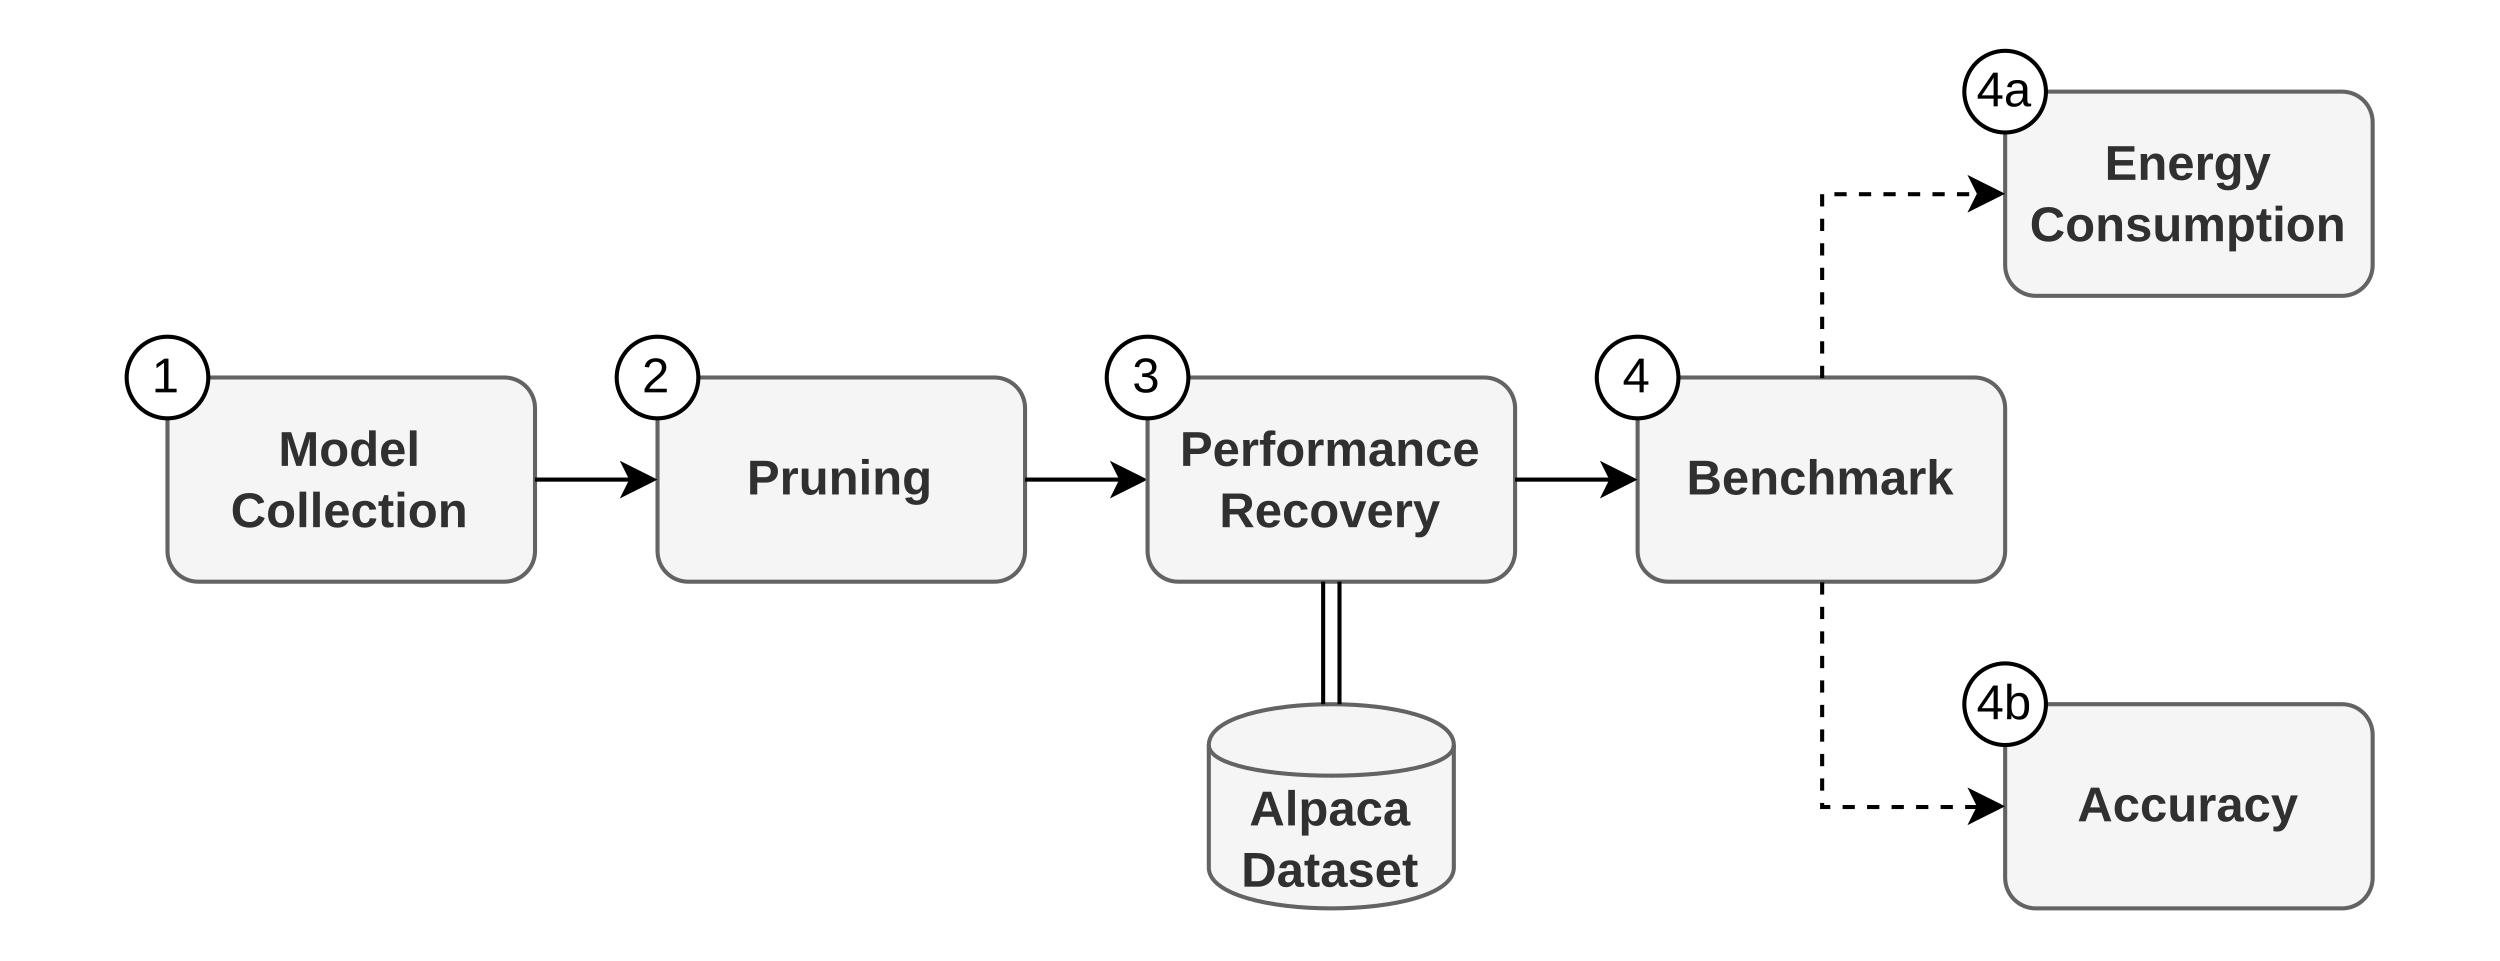<?xml version="1.0" encoding="UTF-8" standalone="no"?>
<svg
   width="397.922pt"
   height="153pt"
   viewBox="0 0 397.922 153"
   version="1.2"
   id="svg16417"
   sodipodi:docname="metodologia.drawio.svg"
   inkscape:version="1.1.2 (0a00cf5339, 2022-02-04)"
   xmlns:inkscape="http://www.inkscape.org/namespaces/inkscape"
   xmlns:sodipodi="http://sodipodi.sourceforge.net/DTD/sodipodi-0.dtd"
   xmlns:xlink="http://www.w3.org/1999/xlink"
   xmlns="http://www.w3.org/2000/svg"
   xmlns:svg="http://www.w3.org/2000/svg">
  <rect x="0" y="0" width="397.922" height="153" fill="#808080" stroke="none"/>
  <sodipodi:namedview
     id="namedview16419"
     pagecolor="#ffffff"
     bordercolor="#666666"
     borderopacity="1.0"
     inkscape:pageshadow="2"
     inkscape:pageopacity="0.0"
     inkscape:pagecheckerboard="0"
     inkscape:document-units="pt"
     showgrid="false"
     fit-margin-top="0"
     fit-margin-left="0"
     fit-margin-right="0"
     fit-margin-bottom="0"
     inkscape:zoom="0.77058782"
     inkscape:cx="265.38182"
     inkscape:cy="102.51914"
     inkscape:window-width="1920"
     inkscape:window-height="1011"
     inkscape:window-x="0"
     inkscape:window-y="32"
     inkscape:window-maximized="1"
     inkscape:current-layer="svg16417" />
  <defs
     id="defs16114">
    <g
       id="g16094">
      <symbol
         overflow="visible"
         id="glyph0-0">
        <path
           style="stroke:none"
           d="M -5.359,-0.781 V -5.062 H 0 v 4.281 z m 0.281,-0.281 h 4.781 v -3.719 h -4.781 z m 0,0"
           id="path15986" />
      </symbol>
      <symbol
         overflow="visible"
         id="glyph0-1">
        <path
           style="stroke:none"
           d="m 0,-4.969 h -3.25 c -0.07,0 -0.145,0 -0.219,0 -0.07,-0.008 -0.391,-0.023 -0.953,-0.047 0.688,0.18 1.164,0.312 1.422,0.406 l 3,0.969 V -2.844 L -3,-1.875 -4.422,-1.469 C -3.828,-1.5 -3.438,-1.516 -3.25,-1.516 H 0 v 1 H -5.359 V -2.031 l 3,-0.953 0.281,-0.078 0.719,-0.188 -0.859,-0.234 -3.141,-1 V -5.969 H 0 Z m 0,0"
           id="path15989" />
      </symbol>
      <symbol
         overflow="visible"
         id="glyph0-2">
        <path
           style="stroke:none"
           d="m -2.062,-4.453 c 0.668,0 1.195,0.188 1.578,0.562 0.375,0.367 0.562,0.875 0.562,1.531 0,0.637 -0.188,1.141 -0.562,1.516 -0.383,0.367 -0.91,0.547 -1.578,0.547 -0.664,0 -1.188,-0.18 -1.562,-0.547 -0.383,-0.375 -0.578,-0.891 -0.578,-1.547 0,-0.664 0.188,-1.176 0.562,-1.531 0.367,-0.352 0.891,-0.531 1.578,-0.531 z m 0,1.109 c -0.488,0 -0.844,0.086 -1.062,0.25 -0.219,0.156 -0.328,0.387 -0.328,0.688 0,0.656 0.465,0.984 1.391,0.984 0.461,0 0.809,-0.078 1.047,-0.234 0.242,-0.164 0.359,-0.398 0.359,-0.703 0,-0.656 -0.469,-0.984 -1.406,-0.984 z m 0,0"
           id="path15992" />
      </symbol>
      <symbol
         overflow="visible"
         id="glyph0-3">
        <path
           style="stroke:none"
           d="m 0,-3.219 c -0.039,0.012 -0.133,0.027 -0.281,0.047 -0.156,0.012 -0.285,0.016 -0.391,0.016 v 0.016 c 0.5,0.23 0.75,0.668 0.75,1.312 0,0.48 -0.188,0.855 -0.562,1.125 -0.375,0.262 -0.898,0.391 -1.578,0.391 -0.676,0 -1.203,-0.133 -1.578,-0.406 -0.375,-0.281 -0.562,-0.676 -0.562,-1.188 0,-0.289 0.062,-0.539 0.188,-0.75 0.125,-0.219 0.309,-0.383 0.547,-0.5 h -2.188 v -1.062 h 4.75 c 0.262,0 0.562,-0.008 0.906,-0.031 z m -2.078,0.062 c -0.445,0 -0.789,0.074 -1.031,0.219 -0.238,0.148 -0.359,0.367 -0.359,0.656 0,0.281 0.121,0.496 0.359,0.641 0.23,0.137 0.578,0.203 1.047,0.203 0.938,0 1.406,-0.281 1.406,-0.844 0,-0.281 -0.117,-0.492 -0.359,-0.641 -0.25,-0.156 -0.602,-0.234 -1.062,-0.234 z m 0,0"
           id="path15995" />
      </symbol>
      <symbol
         overflow="visible"
         id="glyph0-4">
        <path
           style="stroke:none"
           d="m 0.078,-2.234 c 0,0.625 -0.18,1.105 -0.547,1.438 -0.375,0.336 -0.91,0.5 -1.609,0.5 -0.676,0 -1.195,-0.164 -1.562,-0.5 -0.375,-0.344 -0.562,-0.828 -0.562,-1.453 0,-0.594 0.199,-1.039 0.594,-1.344 0.398,-0.312 0.969,-0.469 1.719,-0.469 h 0.031 v 2.641 c 0.406,0 0.715,-0.07 0.922,-0.219 0.199,-0.156 0.297,-0.367 0.297,-0.641 0,-0.375 -0.16,-0.613 -0.484,-0.719 l 0.078,-1.016 c 0.75,0.293 1.125,0.887 1.125,1.781 z m -3.594,0 c 0,0.25 0.09,0.445 0.266,0.578 0.168,0.137 0.406,0.211 0.719,0.219 v -1.594 c -0.32,0.023 -0.566,0.105 -0.734,0.25 -0.164,0.137 -0.25,0.32 -0.25,0.547 z m 0,0"
           id="path15998" />
      </symbol>
      <symbol
         overflow="visible"
         id="glyph0-5">
        <path
           style="stroke:none"
           d="m 0,-0.547 h -5.656 v -1.062 H 0 Z m 0,0"
           id="path16001" />
      </symbol>
      <symbol
         overflow="visible"
         id="glyph0-6">
        <path
           style="stroke:none"
           d="m -0.812,-3.031 c 0,-0.676 -0.336,-1.145 -1.016,-1.406 l 0.375,-0.984 c 0.512,0.219 0.898,0.531 1.156,0.938 0.25,0.406 0.375,0.891 0.375,1.453 0,0.867 -0.242,1.539 -0.734,2.016 -0.488,0.469 -1.172,0.703 -2.047,0.703 -0.883,0 -1.562,-0.227 -2.031,-0.688 -0.469,-0.457 -0.703,-1.117 -0.703,-1.984 0,-0.625 0.125,-1.133 0.375,-1.531 0.25,-0.395 0.621,-0.672 1.109,-0.828 l 0.266,0.984 c -0.258,0.086 -0.469,0.25 -0.625,0.5 -0.164,0.242 -0.25,0.527 -0.25,0.859 0,0.512 0.164,0.898 0.484,1.156 0.312,0.262 0.773,0.391 1.375,0.391 0.617,0 1.086,-0.133 1.406,-0.406 0.324,-0.27 0.484,-0.66 0.484,-1.172 z m 0,0"
           id="path16004" />
      </symbol>
      <symbol
         overflow="visible"
         id="glyph0-7">
        <path
           style="stroke:none"
           d="m 0.078,-2.266 c 0,0.625 -0.188,1.109 -0.562,1.453 -0.375,0.344 -0.891,0.516 -1.547,0.516 -0.688,0 -1.219,-0.172 -1.594,-0.516 -0.383,-0.344 -0.578,-0.832 -0.578,-1.469 0,-0.477 0.125,-0.875 0.375,-1.188 0.242,-0.32 0.574,-0.523 1,-0.609 L -2.766,-3 c -0.207,0.031 -0.375,0.109 -0.5,0.234 -0.125,0.117 -0.188,0.289 -0.188,0.516 0,0.555 0.461,0.828 1.375,0.828 0.949,0 1.422,-0.281 1.422,-0.844 0,-0.207 -0.062,-0.379 -0.188,-0.516 C -0.977,-2.914 -1.172,-3 -1.422,-3.031 L -1.375,-4.109 c 0.281,0.043 0.539,0.148 0.766,0.312 0.219,0.156 0.391,0.371 0.516,0.641 0.113,0.262 0.172,0.559 0.172,0.891 z m 0,0"
           id="path16007" />
      </symbol>
      <symbol
         overflow="visible"
         id="glyph0-8">
        <path
           style="stroke:none"
           d="m 0.062,-1.594 c 0,0.312 -0.082,0.559 -0.25,0.734 -0.176,0.168 -0.438,0.25 -0.781,0.25 H -3.391 V -0.094 H -4.125 V -0.672 L -5.094,-1 V -1.672 H -4.125 v -0.781 h 0.734 v 0.781 H -1.25 c 0.199,0 0.344,-0.035 0.438,-0.109 0.094,-0.082 0.141,-0.203 0.141,-0.359 0,-0.082 -0.016,-0.203 -0.047,-0.359 h 0.656 c 0.082,0.262 0.125,0.562 0.125,0.906 z m 0,0"
           id="path16010" />
      </symbol>
      <symbol
         overflow="visible"
         id="glyph0-9">
        <path
           style="stroke:none"
           d="M -4.859,-0.547 H -5.656 v -1.062 h 0.797 z m 4.859,0 h -4.125 v -1.062 H 0 Z m 0,0"
           id="path16013" />
      </symbol>
      <symbol
         overflow="visible"
         id="glyph0-10">
        <path
           style="stroke:none"
           d="m 0,-3.219 h -2.312 c -0.719,0 -1.078,0.246 -1.078,0.734 0,0.262 0.109,0.477 0.328,0.641 0.219,0.156 0.508,0.234 0.859,0.234 H 0 v 1.062 h -3.203 c -0.219,0 -0.395,0.008 -0.531,0.016 -0.145,0 -0.273,0.008 -0.391,0.016 V -1.531 c 0.055,-0.008 0.184,-0.02 0.391,-0.031 0.211,-0.008 0.355,-0.016 0.438,-0.016 V -1.594 c -0.312,-0.145 -0.539,-0.328 -0.688,-0.547 -0.145,-0.219 -0.219,-0.477 -0.219,-0.781 0,-0.438 0.137,-0.77 0.406,-1 0.273,-0.238 0.668,-0.359 1.188,-0.359 H 0 Z m 0,0"
           id="path16016" />
      </symbol>
      <symbol
         overflow="visible"
         id="glyph0-11">
        <path
           style="stroke:none"
           d="m -3.672,-4.938 c 0.344,0 0.656,0.078 0.938,0.234 0.273,0.156 0.48,0.387 0.625,0.688 0.148,0.293 0.219,0.637 0.219,1.031 v 1.344 H 0 v 1.125 H -5.359 V -2.938 c 0,-0.633 0.148,-1.125 0.438,-1.469 0.293,-0.352 0.711,-0.531 1.25,-0.531 z m 0.031,1.141 C -4.211,-3.797 -4.5,-3.469 -4.5,-2.812 v 1.172 h 1.75 V -2.844 c 0,-0.301 -0.078,-0.535 -0.234,-0.703 -0.156,-0.164 -0.375,-0.25 -0.656,-0.25 z m 0,0"
           id="path16019" />
      </symbol>
      <symbol
         overflow="visible"
         id="glyph0-12">
        <path
           style="stroke:none"
           d="m 0,-0.547 h -3.156 c -0.219,0 -0.398,0.008 -0.547,0.016 -0.156,0 -0.297,0.008 -0.422,0.016 V -1.531 c 0.055,-0.008 0.195,-0.02 0.422,-0.031 0.23,-0.008 0.387,-0.016 0.469,-0.016 V -1.594 C -3.523,-1.695 -3.727,-1.789 -3.844,-1.875 c -0.125,-0.082 -0.211,-0.176 -0.266,-0.281 -0.062,-0.113 -0.094,-0.254 -0.094,-0.422 0,-0.145 0.023,-0.258 0.062,-0.344 H -3.25 c -0.031,0.18 -0.047,0.336 -0.047,0.469 0,0.262 0.109,0.469 0.328,0.625 0.211,0.148 0.527,0.219 0.953,0.219 H 0 Z m 0,0"
           id="path16022" />
      </symbol>
      <symbol
         overflow="visible"
         id="glyph0-13">
        <path
           style="stroke:none"
           d="m -4.125,-1.547 h 2.312 c 0.73,0 1.094,-0.242 1.094,-0.734 0,-0.258 -0.109,-0.469 -0.328,-0.625 -0.227,-0.164 -0.516,-0.25 -0.859,-0.25 H -4.125 v -1.062 h 3.203 c 0.355,0 0.664,-0.008 0.922,-0.031 v 1.016 c -0.363,0.031 -0.633,0.047 -0.812,0.047 v 0.031 c 0.312,0.137 0.543,0.312 0.688,0.531 0.133,0.219 0.203,0.48 0.203,0.781 0,0.438 -0.133,0.777 -0.406,1.016 -0.27,0.23 -0.66,0.344 -1.172,0.344 h -2.625 z m 0,0"
           id="path16025" />
      </symbol>
      <symbol
         overflow="visible"
         id="glyph0-14">
        <path
           style="stroke:none"
           d="m 1.656,-2.266 c 0,0.5 -0.102,0.906 -0.297,1.219 -0.188,0.305 -0.461,0.492 -0.812,0.562 l -0.125,-1.078 c 0.164,-0.039 0.297,-0.125 0.391,-0.25 0.094,-0.125 0.141,-0.285 0.141,-0.484 0,-0.301 -0.094,-0.52 -0.281,-0.656 -0.18,-0.133 -0.449,-0.203 -0.812,-0.203 h -0.625 C -0.254,-2.914 0,-2.473 0,-1.828 c 0,0.48 -0.18,0.855 -0.547,1.125 -0.363,0.262 -0.879,0.391 -1.547,0.391 -0.676,0 -1.195,-0.133 -1.562,-0.406 C -4.02,-1 -4.203,-1.395 -4.203,-1.906 c 0,-0.602 0.25,-1.02 0.75,-1.25 v -0.016 c -0.094,0 -0.211,-0.004 -0.359,-0.016 -0.156,-0.008 -0.258,-0.023 -0.312,-0.047 v -1 c 0.281,0.012 0.602,0.016 0.953,0.016 H -0.125 c 0.582,0 1.023,0.168 1.328,0.5 0.301,0.336 0.453,0.82 0.453,1.453 z M -2.109,-3.156 c -0.426,0 -0.758,0.078 -1,0.234 -0.238,0.148 -0.359,0.355 -0.359,0.625 0,0.574 0.461,0.859 1.375,0.859 0.898,0 1.344,-0.281 1.344,-0.844 0,-0.281 -0.117,-0.492 -0.359,-0.641 -0.238,-0.156 -0.57,-0.234 -1,-0.234 z m 0,0"
           id="path16028" />
      </symbol>
      <symbol
         overflow="visible"
         id="glyph0-15">
        <path
           style="stroke:none"
           d="M -3.391,-1.797 H 0 v 1.062 h -3.391 v 0.594 H -4.125 v -0.594 h -0.422 c -0.375,0 -0.648,-0.098 -0.828,-0.297 -0.188,-0.195 -0.281,-0.5 -0.281,-0.906 0,-0.195 0.023,-0.422 0.062,-0.672 h 0.688 c -0.02,0.105 -0.031,0.211 -0.031,0.312 0,0.18 0.039,0.309 0.109,0.391 0.074,0.074 0.203,0.109 0.391,0.109 h 0.312 v -0.812 h 0.734 z m 0,0"
           id="path16031" />
      </symbol>
      <symbol
         overflow="visible"
         id="glyph0-16">
        <path
           style="stroke:none"
           d="m 0,-2.969 h -2.312 c -0.719,0 -1.078,0.211 -1.078,0.625 0,0.219 0.109,0.398 0.328,0.531 0.219,0.137 0.508,0.203 0.859,0.203 H 0 v 1.062 h -3.203 c -0.219,0 -0.395,0.008 -0.531,0.016 -0.145,0 -0.273,0.008 -0.391,0.016 V -1.531 c 0.055,-0.008 0.184,-0.02 0.391,-0.031 0.211,-0.008 0.355,-0.016 0.438,-0.016 V -1.594 c -0.312,-0.133 -0.539,-0.301 -0.688,-0.5 -0.145,-0.195 -0.219,-0.43 -0.219,-0.703 0,-0.633 0.305,-1.016 0.906,-1.141 v -0.031 c -0.32,-0.133 -0.551,-0.301 -0.688,-0.5 -0.145,-0.195 -0.219,-0.445 -0.219,-0.75 0,-0.395 0.141,-0.695 0.422,-0.906 0.273,-0.219 0.664,-0.328 1.172,-0.328 H 0 v 1.062 h -2.312 c -0.719,0 -1.078,0.211 -1.078,0.625 0,0.211 0.102,0.383 0.297,0.516 0.199,0.137 0.48,0.211 0.844,0.219 H 0 Z m 0,0"
           id="path16034" />
      </symbol>
      <symbol
         overflow="visible"
         id="glyph0-17">
        <path
           style="stroke:none"
           d="m 0.078,-1.5 c 0,0.398 -0.109,0.711 -0.328,0.938 -0.219,0.219 -0.523,0.328 -0.922,0.328 -0.414,0 -0.734,-0.133 -0.953,-0.406 -0.227,-0.281 -0.348,-0.688 -0.359,-1.219 L -2.5,-2.734 h -0.203 c -0.27,0 -0.469,0.047 -0.594,0.141 C -3.43,-2.5 -3.5,-2.348 -3.5,-2.141 c 0,0.199 0.047,0.344 0.141,0.438 0.086,0.094 0.23,0.152 0.438,0.172 l -0.047,1.109 c -0.406,-0.062 -0.711,-0.238 -0.922,-0.531 -0.207,-0.301 -0.312,-0.711 -0.312,-1.234 0,-0.52 0.133,-0.922 0.391,-1.203 0.262,-0.281 0.625,-0.422 1.094,-0.422 h 1.5 c 0.23,0 0.391,-0.023 0.484,-0.078 0.086,-0.051 0.125,-0.141 0.125,-0.266 0,-0.07 -0.004,-0.148 -0.016,-0.234 h 0.578 c 0.012,0.062 0.023,0.121 0.031,0.172 0.012,0.055 0.02,0.105 0.031,0.156 0.008,0.055 0.016,0.109 0.016,0.172 0.008,0.055 0.016,0.117 0.016,0.188 0,0.273 -0.062,0.477 -0.188,0.609 -0.133,0.125 -0.332,0.199 -0.594,0.219 v 0.031 c 0.543,0.293 0.812,0.742 0.812,1.344 z M -1.906,-2.734 V -2.188 c 0.012,0.25 0.043,0.43 0.094,0.531 0.043,0.105 0.109,0.184 0.203,0.234 0.086,0.055 0.203,0.078 0.359,0.078 0.199,0 0.344,-0.039 0.438,-0.125 0.094,-0.094 0.141,-0.219 0.141,-0.375 0,-0.164 -0.039,-0.316 -0.125,-0.453 -0.094,-0.133 -0.219,-0.238 -0.375,-0.312 -0.164,-0.082 -0.344,-0.125 -0.531,-0.125 z m 0,0"
           id="path16037" />
      </symbol>
      <symbol
         overflow="visible"
         id="glyph0-18">
        <path
           style="stroke:none"
           d="m 0,-4.203 -2.031,1.234 v 1.328 H 0 v 1.125 h -5.359 v -2.688 c 0,-0.633 0.141,-1.125 0.422,-1.469 0.273,-0.352 0.664,-0.531 1.172,-0.531 0.375,0 0.699,0.109 0.969,0.328 0.273,0.211 0.453,0.496 0.547,0.859 L 0,-5.469 Z m -3.719,0.125 c -0.52,0 -0.781,0.336 -0.781,1 v 1.438 h 1.594 v -1.469 c 0,-0.32 -0.066,-0.562 -0.203,-0.719 -0.145,-0.164 -0.348,-0.25 -0.609,-0.25 z m 0,0"
           id="path16040" />
      </symbol>
      <symbol
         overflow="visible"
         id="glyph0-19">
        <path
           style="stroke:none"
           d="M 0,-2.781 V -1.5 l -4.125,1.469 v -1.125 L -1.812,-1.875 c 0.125,-0.039 0.445,-0.133 0.953,-0.281 C -0.961,-2.176 -1.145,-2.223 -1.406,-2.297 -1.664,-2.379 -2.57,-2.676 -4.125,-3.188 v -1.109 z m 0,0"
           id="path16043" />
      </symbol>
      <symbol
         overflow="visible"
         id="glyph0-20">
        <path
           style="stroke:none"
           d="m 1.625,-1.078 c 0,0.262 -0.023,0.484 -0.062,0.672 h -0.75 c 0.02,-0.133 0.031,-0.254 0.031,-0.359 0,-0.156 -0.027,-0.281 -0.078,-0.375 -0.055,-0.102 -0.137,-0.195 -0.25,-0.281 C 0.41,-1.504 0.223,-1.594 -0.047,-1.688 L -4.125,-0.062 v -1.125 l 1.938,-0.656 c 0.273,-0.094 0.695,-0.219 1.266,-0.375 L -1.281,-2.312 -2.172,-2.562 -4.125,-3.172 v -1.125 l 4.344,1.625 c 0.531,0.219 0.895,0.449 1.094,0.688 0.207,0.23 0.312,0.531 0.312,0.906 z m 0,0"
           id="path16046" />
      </symbol>
      <symbol
         overflow="visible"
         id="glyph0-21">
        <path
           style="stroke:none"
           d="m 0,-4.312 -1.375,0.469 v 2.047 L 0,-1.312 v 1.125 l -5.359,-1.969 v -1.312 L 0,-5.422 Z m -4.531,1.5 0.078,0.016 c 0.094,0.031 0.199,0.07 0.312,0.109 0.117,0.031 0.758,0.246 1.922,0.641 V -3.594 L -3.75,-3.062 -4.281,-2.891 Z m 0,0"
           id="path16049" />
      </symbol>
      <symbol
         overflow="visible"
         id="glyph0-22">
        <path
           style="stroke:none"
           d="m -2.078,-4.438 c 0.688,0 1.219,0.141 1.594,0.422 0.375,0.273 0.562,0.656 0.562,1.156 0,0.293 -0.062,0.547 -0.188,0.766 -0.125,0.211 -0.305,0.371 -0.547,0.484 v 0.016 c 0.074,-0.008 0.305,-0.016 0.688,-0.016 H 1.625 v 1.062 h -4.797 c -0.383,0 -0.703,0.012 -0.953,0.031 v -1.031 c 0.055,-0.02 0.148,-0.031 0.281,-0.031 0.137,-0.008 0.266,-0.016 0.391,-0.016 v -0.016 c -0.5,-0.238 -0.75,-0.68 -0.75,-1.328 0,-0.477 0.188,-0.848 0.562,-1.109 0.367,-0.258 0.887,-0.391 1.562,-0.391 z m 0,1.109 c -0.926,0 -1.391,0.281 -1.391,0.844 0,0.293 0.125,0.516 0.375,0.672 0.25,0.148 0.602,0.219 1.047,0.219 0.449,0 0.793,-0.07 1.031,-0.219 0.242,-0.156 0.359,-0.375 0.359,-0.656 0,-0.57 -0.473,-0.859 -1.422,-0.859 z m 0,0"
           id="path16052" />
      </symbol>
      <symbol
         overflow="visible"
         id="glyph0-23">
        <path
           style="stroke:none"
           d="m -2.719,-5.297 c 0.555,0 1.039,0.109 1.453,0.328 0.406,0.211 0.719,0.516 0.938,0.922 C -0.109,-3.648 0,-3.195 0,-2.688 v 2.172 H -5.359 V -2.469 c 0,-0.895 0.23,-1.586 0.688,-2.078 0.449,-0.5 1.102,-0.75 1.953,-0.75 z m 0,1.125 c -0.582,0 -1.023,0.152 -1.328,0.453 C -4.348,-3.426 -4.5,-3 -4.5,-2.438 v 0.797 h 3.625 V -2.594 c 0,-0.477 -0.16,-0.859 -0.484,-1.141 -0.332,-0.289 -0.785,-0.438 -1.359,-0.438 z m 0,0"
           id="path16055" />
      </symbol>
      <symbol
         overflow="visible"
         id="glyph0-24">
        <path
           style="stroke:none"
           d="m -1.203,-4.016 c 0.398,0 0.711,0.168 0.938,0.5 0.23,0.324 0.344,0.773 0.344,1.344 0,0.562 -0.086,0.996 -0.266,1.297 -0.176,0.305 -0.457,0.5 -0.844,0.594 l -0.141,-0.938 c 0.199,-0.051 0.34,-0.141 0.422,-0.266 0.086,-0.133 0.125,-0.363 0.125,-0.688 0,-0.301 -0.035,-0.52 -0.109,-0.656 -0.082,-0.133 -0.207,-0.203 -0.375,-0.203 -0.125,0 -0.223,0.059 -0.297,0.172 -0.082,0.105 -0.148,0.289 -0.203,0.547 -0.125,0.605 -0.234,1.016 -0.328,1.234 -0.102,0.211 -0.238,0.371 -0.406,0.484 -0.164,0.105 -0.367,0.156 -0.609,0.156 -0.395,0 -0.703,-0.148 -0.922,-0.453 C -4.094,-1.191 -4.203,-1.625 -4.203,-2.188 c 0,-0.488 0.102,-0.879 0.297,-1.172 0.188,-0.301 0.461,-0.488 0.812,-0.562 l 0.109,0.953 c -0.164,0.031 -0.289,0.109 -0.375,0.234 -0.082,0.117 -0.125,0.297 -0.125,0.547 0,0.262 0.031,0.453 0.094,0.578 0.062,0.125 0.172,0.188 0.328,0.188 0.117,0 0.211,-0.047 0.281,-0.141 0.074,-0.102 0.133,-0.27 0.172,-0.5 0.062,-0.32 0.133,-0.609 0.203,-0.859 0.074,-0.25 0.156,-0.445 0.25,-0.594 0.094,-0.156 0.219,-0.273 0.375,-0.359 0.148,-0.094 0.34,-0.141 0.578,-0.141 z m 0,0"
           id="path16058" />
      </symbol>
      <symbol
         overflow="visible"
         id="glyph0-25">
        <path
           style="stroke:none"
           d="m -1.531,-5.281 c 0.492,0 0.871,0.184 1.141,0.547 C -0.129,-4.367 0,-3.859 0,-3.203 v 2.688 h -5.359 v -2.469 c 0,-0.645 0.117,-1.133 0.344,-1.469 0.219,-0.344 0.555,-0.516 1,-0.516 0.305,0 0.559,0.086 0.766,0.25 0.211,0.168 0.352,0.43 0.422,0.781 0.055,-0.438 0.195,-0.77 0.422,-1 0.219,-0.227 0.512,-0.344 0.875,-0.344 z m -2.328,1.438 c -0.238,0 -0.41,0.078 -0.516,0.234 -0.102,0.156 -0.156,0.387 -0.156,0.688 v 1.281 h 1.328 V -2.938 c 0,-0.312 -0.051,-0.539 -0.156,-0.688 -0.113,-0.145 -0.281,-0.219 -0.5,-0.219 z M -1.625,-4.156 c -0.5,0 -0.75,0.367 -0.75,1.094 v 1.422 h 1.547 v -1.469 c 0,-0.363 -0.062,-0.629 -0.188,-0.797 -0.133,-0.164 -0.336,-0.25 -0.609,-0.25 z m 0,0"
           id="path16061" />
      </symbol>
      <symbol
         overflow="visible"
         id="glyph0-26">
        <path
           style="stroke:none"
           d="m -3.297,-1.594 c -0.312,-0.145 -0.539,-0.328 -0.688,-0.547 -0.145,-0.219 -0.219,-0.477 -0.219,-0.781 0,-0.438 0.137,-0.77 0.406,-1 0.273,-0.238 0.668,-0.359 1.188,-0.359 H 0 v 1.062 h -2.312 c -0.719,0 -1.078,0.246 -1.078,0.734 0,0.262 0.117,0.477 0.344,0.641 0.219,0.156 0.5,0.234 0.844,0.234 H 0 v 1.062 h -5.656 v -1.062 h 1.547 c 0.281,0 0.555,0.012 0.812,0.031 z m 0,0"
           id="path16064" />
      </symbol>
      <symbol
         overflow="visible"
         id="glyph0-27">
        <path
           style="stroke:none"
           d="m 0,-3.172 -1.859,1.094 0.312,0.469 H 0 v 1.062 h -5.656 v -1.062 h 3.25 L -4.125,-3.078 v -1.156 L -2.516,-2.781 0,-4.344 Z m 0,0"
           id="path16067" />
      </symbol>
      <symbol
         overflow="visible"
         id="glyph0-28">
        <path
           style="stroke:none"
           d="m 0,-0.516 h -5.359 v -4.219 H -4.5 v 3.094 h 1.344 V -4.5 h 0.875 v 2.859 H -0.875 v -3.25 H 0 Z m 0,0"
           id="path16070" />
      </symbol>
      <symbol
         overflow="visible"
         id="glyph1-0">
        <path
           style="stroke:none"
           d="M -5.359,-0.781 V -5.062 H 0 v 4.281 z m 0.281,-0.281 h 4.781 v -3.719 h -4.781 z m 0,0"
           id="path16073" />
      </symbol>
      <symbol
         overflow="visible"
         id="glyph1-1">
        <path
           style="stroke:none"
           d="m 0,-0.594 h -0.578 v -1.359 h -4.125 L -3.844,-0.75 H -4.5 L -5.359,-2.016 V -2.656 h 4.781 V -3.953 H 0 Z m 0,0"
           id="path16076" />
      </symbol>
      <symbol
         overflow="visible"
         id="glyph1-2">
        <path
           style="stroke:none"
           d="M 0,-0.391 H -0.484 C -0.773,-0.523 -1.035,-0.68 -1.266,-0.859 -1.492,-1.047 -1.695,-1.242 -1.875,-1.453 -2.062,-1.66 -2.234,-1.863 -2.391,-2.062 -2.555,-2.27 -2.719,-2.453 -2.875,-2.609 -3.031,-2.773 -3.191,-2.906 -3.359,-3 c -0.176,-0.102 -0.375,-0.156 -0.594,-0.156 -0.289,0 -0.516,0.09 -0.672,0.266 -0.164,0.168 -0.25,0.406 -0.25,0.719 0,0.293 0.078,0.531 0.234,0.719 0.156,0.188 0.383,0.297 0.672,0.328 l -0.078,0.703 C -4.473,-0.473 -4.812,-0.656 -5.062,-0.969 c -0.25,-0.312 -0.375,-0.711 -0.375,-1.203 0,-0.539 0.133,-0.957 0.391,-1.25 0.25,-0.289 0.609,-0.438 1.078,-0.438 0.211,0 0.418,0.047 0.625,0.141 0.199,0.094 0.402,0.234 0.609,0.422 0.211,0.188 0.527,0.547 0.953,1.078 0.242,0.293 0.461,0.527 0.656,0.703 0.188,0.168 0.371,0.293 0.547,0.375 V -3.938 H 0 Z m 0,0"
           id="path16079" />
      </symbol>
      <symbol
         overflow="visible"
         id="glyph1-3">
        <path
           style="stroke:none"
           d="m -1.484,-4 c 0.5,0 0.887,0.164 1.156,0.484 0.273,0.312 0.406,0.762 0.406,1.344 0,0.543 -0.117,0.977 -0.359,1.297 -0.25,0.324 -0.613,0.516 -1.094,0.578 L -1.438,-1 c 0.637,-0.094 0.953,-0.484 0.953,-1.172 0,-0.344 -0.082,-0.613 -0.25,-0.812 C -0.91,-3.18 -1.164,-3.281 -1.5,-3.281 c -0.289,0 -0.52,0.117 -0.688,0.344 -0.164,0.219 -0.25,0.543 -0.25,0.969 v 0.391 h -0.594 v -0.375 c 0,-0.375 -0.078,-0.664 -0.234,-0.875 -0.164,-0.207 -0.395,-0.312 -0.688,-0.312 -0.281,0 -0.504,0.086 -0.672,0.25 -0.164,0.168 -0.25,0.418 -0.25,0.75 0,0.305 0.078,0.547 0.234,0.734 0.148,0.188 0.359,0.297 0.641,0.328 l -0.047,0.688 C -4.484,-0.441 -4.82,-0.625 -5.062,-0.938 c -0.25,-0.312 -0.375,-0.711 -0.375,-1.203 0,-0.539 0.125,-0.957 0.375,-1.25 0.25,-0.301 0.594,-0.453 1.031,-0.453 0.344,0 0.625,0.102 0.844,0.297 0.219,0.188 0.367,0.465 0.438,0.828 h 0.016 c 0.043,-0.406 0.18,-0.719 0.406,-0.938 0.219,-0.227 0.5,-0.344 0.844,-0.344 z m 0,0"
           id="path16082" />
      </symbol>
      <symbol
         overflow="visible"
         id="glyph1-4">
        <path
           style="stroke:none"
           d="M -1.219,-3.359 H 0 v 0.656 h -1.219 v 2.531 H -1.75 l -3.609,-2.469 v -0.719 H -1.75 v -0.75 h 0.531 z m -3.375,0.656 c 0.023,0 0.094,0.039 0.219,0.109 0.117,0.062 0.195,0.109 0.234,0.141 l 2.031,1.375 0.281,0.203 0.078,0.062 v -1.891 z m 0,0"
           id="path16085" />
      </symbol>
      <symbol
         overflow="visible"
         id="glyph1-5">
        <path
           style="stroke:none"
           d="m 0.078,-1.578 c 0,0.418 -0.109,0.73 -0.328,0.938 -0.219,0.211 -0.52,0.312 -0.906,0.312 -0.426,0 -0.75,-0.141 -0.969,-0.422 C -2.352,-1.031 -2.477,-1.484 -2.5,-2.109 L -2.516,-3.031 h -0.219 c -0.332,0 -0.57,0.074 -0.719,0.219 -0.145,0.137 -0.219,0.355 -0.219,0.656 0,0.312 0.055,0.543 0.156,0.688 0.105,0.137 0.273,0.215 0.5,0.234 l -0.062,0.719 c -0.75,-0.113 -1.125,-0.664 -1.125,-1.656 0,-0.508 0.121,-0.895 0.359,-1.156 0.242,-0.27 0.586,-0.406 1.031,-0.406 h 1.781 c 0.199,0 0.352,-0.023 0.453,-0.078 0.105,-0.051 0.156,-0.148 0.156,-0.297 0,-0.062 -0.008,-0.141 -0.031,-0.234 h 0.438 c 0.031,0.18 0.047,0.355 0.047,0.531 0,0.262 -0.062,0.449 -0.188,0.562 -0.133,0.117 -0.344,0.18 -0.625,0.188 v 0.031 c 0.312,0.18 0.539,0.383 0.672,0.609 0.125,0.23 0.188,0.512 0.188,0.844 z M -0.438,-1.734 c 0,-0.25 -0.055,-0.473 -0.172,-0.672 -0.113,-0.195 -0.27,-0.348 -0.469,-0.453 C -1.273,-2.973 -1.477,-3.031 -1.688,-3.031 h -0.344 l 0.016,0.75 c 0,0.324 0.031,0.57 0.094,0.734 0.062,0.168 0.156,0.297 0.281,0.391 0.125,0.086 0.293,0.125 0.5,0.125 0.23,0 0.406,-0.055 0.531,-0.172 0.117,-0.125 0.172,-0.301 0.172,-0.531 z m 0,0"
           id="path16088" />
      </symbol>
      <symbol
         overflow="visible"
         id="glyph1-6">
        <path
           style="stroke:none"
           d="m -2.078,-4.016 c 1.438,0 2.156,0.508 2.156,1.516 0,0.312 -0.059,0.574 -0.172,0.781 -0.113,0.211 -0.297,0.383 -0.547,0.516 0.086,0 0.211,0.008 0.375,0.016 0.156,0.012 0.246,0.016 0.266,0.016 V -0.5 c -0.133,-0.02 -0.414,-0.031 -0.844,-0.031 h -4.812 v -0.672 h 1.609 c 0.168,0 0.367,0 0.594,0 C -3.723,-1.336 -3.914,-1.508 -4.031,-1.719 -4.145,-1.926 -4.203,-2.188 -4.203,-2.5 c 0,-0.52 0.18,-0.898 0.531,-1.141 0.355,-0.25 0.887,-0.375 1.594,-0.375 z m 0.016,0.719 c -0.57,0 -0.984,0.078 -1.234,0.234 -0.25,0.156 -0.375,0.406 -0.375,0.75 0,0.387 0.137,0.668 0.406,0.844 0.262,0.18 0.68,0.266 1.25,0.266 0.543,0 0.945,-0.086 1.203,-0.266 0.25,-0.176 0.375,-0.457 0.375,-0.844 0,-0.344 -0.125,-0.594 -0.375,-0.75 -0.258,-0.156 -0.676,-0.234 -1.25,-0.234 z m 0,0"
           id="path16091" />
      </symbol>
    </g>
    <clipPath
       id="clip1">
      <path
         d="m 221.078,221.984 h 153.121 v 397.922 h -153.121 z m 0,0"
         id="path16096" />
    </clipPath>
    <clipPath
       id="clip2">
      <path
         d="m 271,583 h 21 v 18.156 h -21 z m 0,0"
         id="path16099" />
    </clipPath>
    <clipPath
       id="clip3">
      <path
         d="m 324,379 h 43.328 v 58 H 324 Z m 0,0"
         id="path16102" />
    </clipPath>
    <clipPath
       id="clip4">
      <path
         d="m 232,240.406 h 40 V 305 h -40 z m 0,0"
         id="path16105" />
    </clipPath>
    <clipPath
       id="clip5">
      <path
         d="M 227.828,290 H 246 v 21 h -18.172 z m 0,0"
         id="path16108" />
    </clipPath>
    <clipPath
       id="clip6">
      <path
         d="m 329,240.406 h 38.328 V 305 H 329 Z m 0,0"
         id="path16111" />
    </clipPath>
  </defs>
  <g
     id="surface44924"
     transform="rotate(90,420.492,199.414)">
    <g
       clip-path="url(#clip1)"
       clip-rule="nonzero"
       id="g16118">
      <path
         style="fill:#ffffff;fill-opacity:1;fill-rule:nonzero;stroke:none"
         d="m 221.078,619.906 v -398.25 h 153 v 398.25 z m 0,0"
         id="path16116" />
    </g>
    <path
       style="fill:#f5f5f5;fill-opacity:1;fill-rule:nonzero;stroke:#636363;stroke-width:1;stroke-linecap:butt;stroke-linejoin:miter;stroke-miterlimit:4;stroke-opacity:1"
       d="m 17.498,289.998 h 75.002 c 0.493,0 0.979,0.048 1.466,0.144 0.481,0.096 0.949,0.24 1.406,0.426 0.457,0.192 0.883,0.42 1.297,0.697 0.408,0.27 0.787,0.583 1.135,0.931 0.348,0.348 0.661,0.727 0.931,1.135 0.276,0.408 0.505,0.841 0.697,1.297 0.186,0.457 0.33,0.925 0.426,1.406 0.096,0.487 0.144,0.973 0.144,1.466 v 35.002 c 0,0.493 -0.048,0.979 -0.144,1.46 -0.096,0.487 -0.24,0.955 -0.426,1.406 -0.192,0.457 -0.42,0.889 -0.697,1.297 -0.27,0.408 -0.583,0.793 -0.931,1.135 -0.348,0.348 -0.727,0.661 -1.135,0.937 -0.414,0.27 -0.841,0.505 -1.297,0.691 -0.457,0.192 -0.925,0.33 -1.406,0.426 -0.487,0.096 -0.973,0.144 -1.466,0.144 H 17.498 c -0.493,0 -0.979,-0.048 -1.46,-0.144 -0.487,-0.096 -0.955,-0.234 -1.406,-0.426 -0.457,-0.186 -0.889,-0.42 -1.297,-0.691 -0.408,-0.276 -0.793,-0.589 -1.141,-0.937 -0.342,-0.342 -0.655,-0.727 -0.931,-1.135 -0.27,-0.408 -0.505,-0.841 -0.691,-1.297 -0.192,-0.451 -0.33,-0.919 -0.426,-1.406 -0.096,-0.481 -0.144,-0.967 -0.144,-1.46 v -35.002 c 0,-0.493 0.048,-0.979 0.144,-1.466 0.096,-0.481 0.234,-0.949 0.426,-1.406 0.186,-0.457 0.42,-0.889 0.691,-1.297 0.276,-0.408 0.589,-0.787 0.931,-1.135 0.348,-0.348 0.733,-0.661 1.141,-0.931 0.408,-0.276 0.841,-0.505 1.297,-0.697 0.451,-0.186 0.919,-0.33 1.406,-0.426 0.481,-0.096 0.967,-0.144 1.46,-0.144 z m 0,0"
       transform="matrix(0,-0.65,0.65,0,92.666,599.75)"
       id="path16120" />
    <g
       style="fill:#303030;fill-opacity:1"
       id="g16132">
      <use
         xlink:href="#glyph0-1"
         x="295.233"
         y="575.587"
         id="use16122"
         width="100%"
         height="100%" />
      <use
         xlink:href="#glyph0-2"
         x="295.233"
         y="569.087"
         id="use16124"
         width="100%"
         height="100%" />
      <use
         xlink:href="#glyph0-3"
         x="295.233"
         y="564.32"
         id="use16126"
         width="100%"
         height="100%" />
      <use
         xlink:href="#glyph0-4"
         x="295.233"
         y="559.554"
         id="use16128"
         width="100%"
         height="100%" />
      <use
         xlink:href="#glyph0-5"
         x="295.233"
         y="555.214"
         id="use16130"
         width="100%"
         height="100%" />
    </g>
    <g
       style="fill:#303030;fill-opacity:1"
       id="g16154">
      <use
         xlink:href="#glyph0-6"
         x="304.987"
         y="583.178"
         id="use16134"
         width="100%"
         height="100%" />
      <use
         xlink:href="#glyph0-2"
         x="304.987"
         y="577.542"
         id="use16136"
         width="100%"
         height="100%" />
      <use
         xlink:href="#glyph0-5"
         x="304.987"
         y="572.775"
         id="use16138"
         width="100%"
         height="100%" />
      <use
         xlink:href="#glyph0-5"
         x="304.987"
         y="570.607"
         id="use16140"
         width="100%"
         height="100%" />
      <use
         xlink:href="#glyph0-4"
         x="304.987"
         y="568.439"
         id="use16142"
         width="100%"
         height="100%" />
      <use
         xlink:href="#glyph0-7"
         x="304.987"
         y="564.099"
         id="use16144"
         width="100%"
         height="100%" />
      <use
         xlink:href="#glyph0-8"
         x="304.987"
         y="559.759"
         id="use16146"
         width="100%"
         height="100%" />
      <use
         xlink:href="#glyph0-9"
         x="304.987"
         y="557.161"
         id="use16148"
         width="100%"
         height="100%" />
      <use
         xlink:href="#glyph0-2"
         x="304.987"
         y="554.993"
         id="use16150"
         width="100%"
         height="100%" />
      <use
         xlink:href="#glyph0-10"
         x="304.987"
         y="550.226"
         id="use16152"
         width="100%"
         height="100%" />
    </g>
    <path
       style="fill:#ffffff;fill-opacity:1;fill-rule:nonzero;stroke:none"
       d="m 281.25,586.742 c 0.43,0 0.852,0.043 1.27,0.125 0.418,0.086 0.824,0.207 1.219,0.371 0.395,0.164 0.77,0.363 1.125,0.602 0.355,0.238 0.684,0.508 0.988,0.809 0.301,0.301 0.57,0.629 0.809,0.984 0.234,0.355 0.438,0.73 0.598,1.125 0.164,0.395 0.289,0.801 0.371,1.219 0.082,0.422 0.125,0.844 0.125,1.27 0,0.43 -0.043,0.852 -0.125,1.27 -0.082,0.418 -0.207,0.824 -0.371,1.219 -0.16,0.395 -0.363,0.77 -0.598,1.125 -0.238,0.355 -0.508,0.684 -0.809,0.984 -0.305,0.305 -0.633,0.574 -0.988,0.809 -0.355,0.238 -0.73,0.438 -1.125,0.602 -0.395,0.164 -0.801,0.289 -1.219,0.371 -0.418,0.082 -0.84,0.125 -1.27,0.125 -0.426,0 -0.848,-0.043 -1.266,-0.125 -0.422,-0.082 -0.828,-0.207 -1.223,-0.371 -0.395,-0.164 -0.77,-0.363 -1.121,-0.602 -0.355,-0.234 -0.684,-0.504 -0.988,-0.809 -0.301,-0.301 -0.57,-0.629 -0.809,-0.984 -0.238,-0.355 -0.438,-0.73 -0.602,-1.125 -0.16,-0.395 -0.285,-0.801 -0.367,-1.219 -0.086,-0.418 -0.125,-0.84 -0.125,-1.27 0,-0.426 0.039,-0.848 0.125,-1.27 0.082,-0.418 0.207,-0.824 0.367,-1.219 0.164,-0.395 0.363,-0.77 0.602,-1.125 0.238,-0.355 0.508,-0.684 0.809,-0.984 0.305,-0.301 0.633,-0.57 0.988,-0.809 0.352,-0.238 0.727,-0.438 1.121,-0.602 0.395,-0.164 0.801,-0.285 1.223,-0.371 0.418,-0.082 0.84,-0.125 1.266,-0.125 z m 0,0"
       id="path16156" />
    <g
       clip-path="url(#clip2)"
       clip-rule="nonzero"
       id="g16160">
      <path
         style="fill:none;stroke:#000000;stroke-width:1;stroke-linecap:butt;stroke-linejoin:miter;stroke-miterlimit:4;stroke-opacity:1"
         d="m 20.003,289.998 c 0,0.661 -0.066,1.31 -0.192,1.952 -0.132,0.643 -0.318,1.267 -0.571,1.874 -0.252,0.607 -0.559,1.183 -0.925,1.73 -0.366,0.547 -0.781,1.051 -1.243,1.52 -0.463,0.463 -0.967,0.877 -1.514,1.243 -0.547,0.36 -1.123,0.673 -1.73,0.919 -0.607,0.252 -1.231,0.445 -1.874,0.571 -0.649,0.126 -1.297,0.192 -1.952,0.192 -0.661,0 -1.31,-0.066 -1.952,-0.192 -0.643,-0.126 -1.267,-0.318 -1.874,-0.571 -0.607,-0.246 -1.183,-0.559 -1.73,-0.919 -0.547,-0.366 -1.051,-0.781 -1.514,-1.243 -0.469,-0.469 -0.883,-0.973 -1.243,-1.52 -0.366,-0.547 -0.673,-1.123 -0.925,-1.73 -0.252,-0.607 -0.445,-1.231 -0.571,-1.874 -0.126,-0.643 -0.192,-1.291 -0.192,-1.952 0,-0.655 0.066,-1.303 0.192,-1.946 0.126,-0.649 0.318,-1.273 0.571,-1.88 0.252,-0.607 0.559,-1.183 0.925,-1.724 0.36,-0.547 0.775,-1.051 1.243,-1.52 0.463,-0.463 0.967,-0.877 1.514,-1.243 0.547,-0.366 1.123,-0.673 1.73,-0.925 0.607,-0.246 1.231,-0.439 1.874,-0.565 0.643,-0.132 1.291,-0.192 1.952,-0.192 0.655,0 1.303,0.06 1.952,0.192 0.643,0.126 1.267,0.318 1.874,0.565 0.607,0.252 1.183,0.559 1.73,0.925 0.547,0.366 1.051,0.781 1.514,1.243 0.463,0.469 0.877,0.973 1.243,1.52 0.366,0.541 0.673,1.117 0.925,1.724 0.252,0.607 0.439,1.231 0.571,1.88 0.126,0.643 0.192,1.291 0.192,1.946 z m 0,0"
         transform="matrix(0,-0.65,0.65,0,92.666,599.75)"
         id="path16158" />
    </g>
    <g
       style="fill:#000000;fill-opacity:1"
       id="g16164">
      <use
         xlink:href="#glyph1-1"
         x="283.528"
         y="595.747"
         id="use16162"
         width="100%"
         height="100%" />
    </g>
    <path
       style="fill:#f5f5f5;fill-opacity:1;fill-rule:nonzero;stroke:#636363;stroke-width:1;stroke-linecap:butt;stroke-linejoin:miter;stroke-miterlimit:4;stroke-opacity:1"
       d="m 137.498,289.998 h 75.002 c 0.493,0 0.979,0.048 1.466,0.144 0.481,0.096 0.949,0.24 1.406,0.426 0.457,0.192 0.889,0.42 1.297,0.697 0.408,0.27 0.787,0.583 1.135,0.931 0.348,0.348 0.661,0.727 0.931,1.135 0.276,0.408 0.505,0.841 0.697,1.297 0.186,0.457 0.33,0.925 0.426,1.406 0.096,0.487 0.144,0.973 0.144,1.466 v 35.002 c 0,0.493 -0.048,0.979 -0.144,1.46 -0.096,0.487 -0.24,0.955 -0.426,1.406 -0.192,0.457 -0.42,0.889 -0.697,1.297 -0.27,0.408 -0.583,0.793 -0.931,1.135 -0.348,0.348 -0.727,0.661 -1.135,0.937 -0.408,0.27 -0.841,0.505 -1.297,0.691 -0.457,0.192 -0.925,0.33 -1.406,0.426 -0.487,0.096 -0.973,0.144 -1.466,0.144 h -75.002 c -0.493,0 -0.979,-0.048 -1.46,-0.144 -0.487,-0.096 -0.955,-0.234 -1.406,-0.426 -0.457,-0.186 -0.889,-0.42 -1.297,-0.691 -0.408,-0.276 -0.793,-0.589 -1.135,-0.937 -0.348,-0.342 -0.661,-0.727 -0.937,-1.135 -0.27,-0.408 -0.505,-0.841 -0.691,-1.297 -0.192,-0.451 -0.33,-0.919 -0.426,-1.406 -0.096,-0.481 -0.144,-0.967 -0.144,-1.46 v -35.002 c 0,-0.493 0.048,-0.979 0.144,-1.466 0.096,-0.481 0.234,-0.949 0.426,-1.406 0.186,-0.457 0.42,-0.889 0.691,-1.297 0.276,-0.408 0.589,-0.787 0.937,-1.135 0.342,-0.348 0.727,-0.661 1.135,-0.931 0.408,-0.276 0.841,-0.505 1.297,-0.697 0.451,-0.186 0.919,-0.33 1.406,-0.426 0.481,-0.096 0.967,-0.144 1.46,-0.144 z m 0,0"
       transform="matrix(0,-0.65,0.65,0,92.666,599.75)"
       id="path16166" />
    <g
       style="fill:#303030;fill-opacity:1"
       id="g16182">
      <use
         xlink:href="#glyph0-11"
         x="299.785"
         y="501.017"
         id="use16168"
         width="100%"
         height="100%" />
      <use
         xlink:href="#glyph0-12"
         x="299.785"
         y="495.812"
         id="use16170"
         width="100%"
         height="100%" />
      <use
         xlink:href="#glyph0-13"
         x="299.785"
         y="492.775"
         id="use16172"
         width="100%"
         height="100%" />
      <use
         xlink:href="#glyph0-10"
         x="299.785"
         y="488.009"
         id="use16174"
         width="100%"
         height="100%" />
      <use
         xlink:href="#glyph0-9"
         x="299.785"
         y="483.242"
         id="use16176"
         width="100%"
         height="100%" />
      <use
         xlink:href="#glyph0-10"
         x="299.785"
         y="481.074"
         id="use16178"
         width="100%"
         height="100%" />
      <use
         xlink:href="#glyph0-14"
         x="299.785"
         y="476.307"
         id="use16180"
         width="100%"
         height="100%" />
    </g>
    <path
       style="fill:#ffffff;fill-opacity:1;fill-rule:nonzero;stroke:#000000;stroke-width:1;stroke-linecap:butt;stroke-linejoin:miter;stroke-miterlimit:4;stroke-opacity:1"
       d="m 140.003,289.998 c 0,0.661 -0.066,1.31 -0.192,1.952 -0.132,0.643 -0.318,1.267 -0.571,1.874 -0.252,0.607 -0.559,1.183 -0.925,1.73 -0.366,0.547 -0.781,1.051 -1.243,1.52 -0.463,0.463 -0.967,0.877 -1.514,1.243 -0.547,0.36 -1.123,0.673 -1.73,0.919 -0.607,0.252 -1.231,0.445 -1.874,0.571 -0.649,0.126 -1.297,0.192 -1.952,0.192 -0.655,0 -1.31,-0.066 -1.952,-0.192 -0.643,-0.126 -1.267,-0.318 -1.874,-0.571 -0.607,-0.246 -1.183,-0.559 -1.73,-0.919 -0.547,-0.366 -1.051,-0.781 -1.514,-1.243 -0.469,-0.469 -0.883,-0.973 -1.243,-1.52 -0.366,-0.547 -0.673,-1.123 -0.925,-1.73 -0.252,-0.607 -0.445,-1.231 -0.571,-1.874 -0.126,-0.643 -0.192,-1.291 -0.192,-1.952 0,-0.655 0.066,-1.303 0.192,-1.946 0.126,-0.649 0.318,-1.273 0.571,-1.88 0.252,-0.607 0.559,-1.183 0.925,-1.724 0.36,-0.547 0.775,-1.051 1.243,-1.52 0.463,-0.463 0.967,-0.877 1.514,-1.243 0.547,-0.366 1.123,-0.673 1.73,-0.925 0.607,-0.246 1.231,-0.439 1.874,-0.565 0.643,-0.132 1.297,-0.192 1.952,-0.192 0.655,0 1.303,0.06 1.952,0.192 0.643,0.126 1.267,0.318 1.874,0.565 0.607,0.252 1.183,0.559 1.73,0.925 0.547,0.366 1.051,0.781 1.514,1.243 0.463,0.469 0.877,0.973 1.243,1.52 0.366,0.541 0.673,1.117 0.925,1.724 0.252,0.607 0.439,1.231 0.571,1.88 0.126,0.643 0.192,1.291 0.192,1.946 z m 0,0"
       transform="matrix(0,-0.65,0.65,0,92.666,599.75)"
       id="path16184" />
    <g
       style="fill:#000000;fill-opacity:1"
       id="g16188">
      <use
         xlink:href="#glyph1-2"
         x="283.528"
         y="517.711"
         id="use16186"
         width="100%"
         height="100%" />
    </g>
    <path
       style="fill:none;stroke:#000000;stroke-width:1;stroke-linecap:butt;stroke-linejoin:miter;stroke-miterlimit:10;stroke-opacity:1"
       d="M 100.003,314.998 H 123.628"
       transform="matrix(0,-0.65,0.65,0,92.666,599.75)"
       id="path16190" />
    <path
       style="fill:#000000;fill-opacity:1;fill-rule:nonzero;stroke:#000000;stroke-width:1;stroke-linecap:butt;stroke-linejoin:miter;stroke-miterlimit:10;stroke-opacity:1"
       d="m 128.878,314.998 -6.998,3.502 1.748,-3.502 -1.748,-3.496 z m 0,0"
       transform="matrix(0,-0.65,0.65,0,92.666,599.75)"
       id="path16192" />
    <path
       style="fill:none;stroke:#000000;stroke-width:1;stroke-linecap:butt;stroke-linejoin:miter;stroke-miterlimit:10;stroke-opacity:1"
       d="M 220.002,314.998 H 243.628"
       transform="matrix(0,-0.65,0.65,0,92.666,599.75)"
       id="path16194" />
    <path
       style="fill:#000000;fill-opacity:1;fill-rule:nonzero;stroke:#000000;stroke-width:1;stroke-linecap:butt;stroke-linejoin:miter;stroke-miterlimit:10;stroke-opacity:1"
       d="m 248.878,314.998 -6.998,3.502 1.748,-3.502 -1.748,-3.496 z m 0,0"
       transform="matrix(0,-0.65,0.65,0,92.666,599.75)"
       id="path16196" />
    <path
       style="fill:#f5f5f5;fill-opacity:1;fill-rule:nonzero;stroke:#636363;stroke-width:1;stroke-linecap:butt;stroke-linejoin:miter;stroke-miterlimit:4;stroke-opacity:1"
       d="m 257.498,289.998 h 75.002 c 0.493,0 0.979,0.048 1.466,0.144 0.481,0.096 0.949,0.24 1.406,0.426 0.457,0.192 0.889,0.42 1.297,0.697 0.408,0.27 0.787,0.583 1.135,0.931 0.348,0.348 0.661,0.727 0.931,1.135 0.276,0.408 0.505,0.841 0.697,1.297 0.186,0.457 0.33,0.925 0.426,1.406 0.096,0.487 0.144,0.973 0.144,1.466 v 35.002 c 0,0.493 -0.048,0.979 -0.144,1.46 -0.096,0.487 -0.24,0.955 -0.426,1.406 -0.192,0.457 -0.42,0.889 -0.697,1.297 -0.27,0.408 -0.583,0.793 -0.931,1.135 -0.348,0.348 -0.727,0.661 -1.135,0.937 -0.408,0.27 -0.841,0.505 -1.297,0.691 -0.457,0.192 -0.925,0.33 -1.406,0.426 -0.487,0.096 -0.973,0.144 -1.466,0.144 h -75.002 c -0.493,0 -0.979,-0.048 -1.46,-0.144 -0.487,-0.096 -0.955,-0.234 -1.406,-0.426 -0.457,-0.186 -0.889,-0.42 -1.297,-0.691 -0.408,-0.276 -0.787,-0.589 -1.135,-0.937 -0.348,-0.342 -0.661,-0.727 -0.937,-1.135 -0.27,-0.408 -0.505,-0.841 -0.691,-1.297 -0.186,-0.451 -0.33,-0.919 -0.426,-1.406 -0.096,-0.481 -0.144,-0.967 -0.144,-1.46 v -35.002 c 0,-0.493 0.048,-0.979 0.144,-1.466 0.096,-0.481 0.24,-0.949 0.426,-1.406 0.186,-0.457 0.42,-0.889 0.691,-1.297 0.276,-0.408 0.589,-0.787 0.937,-1.135 0.348,-0.348 0.727,-0.661 1.135,-0.931 0.408,-0.276 0.841,-0.505 1.297,-0.697 0.451,-0.186 0.919,-0.33 1.406,-0.426 0.481,-0.096 0.967,-0.144 1.46,-0.144 z m 0,0"
       transform="matrix(0,-0.65,0.65,0,92.666,599.75)"
       id="path16198" />
    <g
       style="fill:#303030;fill-opacity:1"
       id="g16222">
      <use
         xlink:href="#glyph0-11"
         x="295.233"
         y="432.096"
         id="use16200"
         width="100%"
         height="100%" />
      <use
         xlink:href="#glyph0-4"
         x="295.233"
         y="426.891"
         id="use16202"
         width="100%"
         height="100%" />
      <use
         xlink:href="#glyph0-12"
         x="295.233"
         y="422.551"
         id="use16204"
         width="100%"
         height="100%" />
      <use
         xlink:href="#glyph0-15"
         x="295.233"
         y="419.514"
         id="use16206"
         width="100%"
         height="100%" />
      <use
         xlink:href="#glyph0-2"
         x="295.233"
         y="416.916"
         id="use16208"
         width="100%"
         height="100%" />
      <use
         xlink:href="#glyph0-12"
         x="295.233"
         y="412.149"
         id="use16210"
         width="100%"
         height="100%" />
      <use
         xlink:href="#glyph0-16"
         x="295.233"
         y="409.112"
         id="use16212"
         width="100%"
         height="100%" />
      <use
         xlink:href="#glyph0-17"
         x="295.233"
         y="402.174"
         id="use16214"
         width="100%"
         height="100%" />
      <use
         xlink:href="#glyph0-10"
         x="295.233"
         y="397.834"
         id="use16216"
         width="100%"
         height="100%" />
      <use
         xlink:href="#glyph0-7"
         x="295.233"
         y="393.067"
         id="use16218"
         width="100%"
         height="100%" />
      <use
         xlink:href="#glyph0-4"
         x="295.233"
         y="388.727"
         id="use16220"
         width="100%"
         height="100%" />
    </g>
    <g
       style="fill:#303030;fill-opacity:1"
       id="g16240">
      <use
         xlink:href="#glyph0-18"
         x="304.987"
         y="425.817"
         id="use16224"
         width="100%"
         height="100%" />
      <use
         xlink:href="#glyph0-4"
         x="304.987"
         y="420.181"
         id="use16226"
         width="100%"
         height="100%" />
      <use
         xlink:href="#glyph0-7"
         x="304.987"
         y="415.841"
         id="use16228"
         width="100%"
         height="100%" />
      <use
         xlink:href="#glyph0-2"
         x="304.987"
         y="411.501"
         id="use16230"
         width="100%"
         height="100%" />
      <use
         xlink:href="#glyph0-19"
         x="304.987"
         y="406.735"
         id="use16232"
         width="100%"
         height="100%" />
      <use
         xlink:href="#glyph0-4"
         x="304.987"
         y="402.395"
         id="use16234"
         width="100%"
         height="100%" />
      <use
         xlink:href="#glyph0-12"
         x="304.987"
         y="398.055"
         id="use16236"
         width="100%"
         height="100%" />
      <use
         xlink:href="#glyph0-20"
         x="304.987"
         y="395.018"
         id="use16238"
         width="100%"
         height="100%" />
    </g>
    <path
       style="fill:#ffffff;fill-opacity:1;fill-rule:nonzero;stroke:#000000;stroke-width:1;stroke-linecap:butt;stroke-linejoin:miter;stroke-miterlimit:4;stroke-opacity:1"
       d="m 260.002,289.998 c 0,0.661 -0.066,1.31 -0.192,1.952 -0.132,0.643 -0.318,1.267 -0.571,1.874 -0.252,0.607 -0.559,1.183 -0.925,1.73 -0.366,0.547 -0.781,1.051 -1.243,1.52 -0.463,0.463 -0.967,0.877 -1.514,1.243 -0.547,0.36 -1.123,0.673 -1.73,0.919 -0.607,0.252 -1.231,0.445 -1.874,0.571 -0.649,0.126 -1.297,0.192 -1.952,0.192 -0.655,0 -1.31,-0.066 -1.952,-0.192 -0.643,-0.126 -1.267,-0.318 -1.874,-0.571 -0.607,-0.246 -1.183,-0.559 -1.73,-0.919 -0.547,-0.366 -1.051,-0.781 -1.514,-1.243 -0.469,-0.469 -0.883,-0.973 -1.243,-1.52 -0.366,-0.547 -0.673,-1.123 -0.925,-1.73 -0.252,-0.607 -0.445,-1.231 -0.571,-1.874 -0.126,-0.643 -0.192,-1.291 -0.192,-1.952 0,-0.655 0.066,-1.303 0.192,-1.946 0.126,-0.649 0.318,-1.273 0.571,-1.88 0.252,-0.607 0.559,-1.183 0.925,-1.724 0.36,-0.547 0.775,-1.051 1.243,-1.52 0.463,-0.463 0.967,-0.877 1.514,-1.243 0.547,-0.366 1.123,-0.673 1.73,-0.925 0.607,-0.246 1.231,-0.439 1.874,-0.565 0.643,-0.132 1.297,-0.192 1.952,-0.192 0.655,0 1.304,0.06 1.952,0.192 0.643,0.126 1.267,0.318 1.874,0.565 0.607,0.252 1.183,0.559 1.73,0.925 0.547,0.366 1.051,0.781 1.514,1.243 0.463,0.469 0.877,0.973 1.243,1.52 0.366,0.541 0.673,1.117 0.925,1.724 0.252,0.607 0.439,1.231 0.571,1.88 0.126,0.643 0.192,1.291 0.192,1.946 z m 0,0"
       transform="matrix(0,-0.65,0.65,0,92.666,599.75)"
       id="path16242" />
    <g
       style="fill:#000000;fill-opacity:1"
       id="g16246">
      <use
         xlink:href="#glyph1-3"
         x="283.528"
         y="439.676"
         id="use16244"
         width="100%"
         height="100%" />
    </g>
    <path
       style="fill:#f5f5f5;fill-opacity:1;fill-rule:nonzero;stroke:none"
       d="m 339.777,427.422 c -8.668,0 -8.668,-39.016 0,-39.016 h 19.508 c 8.672,0 8.672,39.016 0,39.016 z m 0,0"
       id="path16248" />
    <g
       clip-path="url(#clip3)"
       clip-rule="nonzero"
       id="g16252">
      <path
         style="fill:none;stroke:#636363;stroke-width:1;stroke-linecap:butt;stroke-linejoin:miter;stroke-miterlimit:10;stroke-opacity:1"
         d="m 265,379.999 c 0,-13.329 59.997,-13.329 59.997,0 v 29.998 c 0,13.335 -59.997,13.335 -59.997,0 z m 0,0"
         transform="matrix(0,-0.65,0.65,0,92.666,599.75)"
         id="path16250" />
    </g>
    <path
       style="fill:none;stroke:#636363;stroke-width:1;stroke-linecap:butt;stroke-linejoin:miter;stroke-miterlimit:10;stroke-opacity:1"
       d="m 265,379.999 c 0,10.001 59.997,10.001 59.997,0"
       transform="matrix(0,-0.65,0.65,0,92.666,599.75)"
       id="path16254" />
    <g
       style="fill:#303030;fill-opacity:1"
       id="g16268">
      <use
         xlink:href="#glyph0-21"
         x="352.459"
         y="421.041"
         id="use16256"
         width="100%"
         height="100%" />
      <use
         xlink:href="#glyph0-5"
         x="352.459"
         y="415.405"
         id="use16258"
         width="100%"
         height="100%" />
      <use
         xlink:href="#glyph0-22"
         x="352.459"
         y="413.237"
         id="use16260"
         width="100%"
         height="100%" />
      <use
         xlink:href="#glyph0-17"
         x="352.459"
         y="408.471"
         id="use16262"
         width="100%"
         height="100%" />
      <use
         xlink:href="#glyph0-7"
         x="352.459"
         y="404.131"
         id="use16264"
         width="100%"
         height="100%" />
      <use
         xlink:href="#glyph0-17"
         x="352.459"
         y="399.791"
         id="use16266"
         width="100%"
         height="100%" />
    </g>
    <g
       style="fill:#303030;fill-opacity:1"
       id="g16284">
      <use
         xlink:href="#glyph0-23"
         x="362.213"
         y="422.342"
         id="use16270"
         width="100%"
         height="100%" />
      <use
         xlink:href="#glyph0-17"
         x="362.213"
         y="416.706"
         id="use16272"
         width="100%"
         height="100%" />
      <use
         xlink:href="#glyph0-8"
         x="362.213"
         y="412.366"
         id="use16274"
         width="100%"
         height="100%" />
      <use
         xlink:href="#glyph0-17"
         x="362.213"
         y="409.767"
         id="use16276"
         width="100%"
         height="100%" />
      <use
         xlink:href="#glyph0-24"
         x="362.213"
         y="405.428"
         id="use16278"
         width="100%"
         height="100%" />
      <use
         xlink:href="#glyph0-4"
         x="362.213"
         y="401.088"
         id="use16280"
         width="100%"
         height="100%" />
      <use
         xlink:href="#glyph0-8"
         x="362.213"
         y="396.748"
         id="use16282"
         width="100%"
         height="100%" />
    </g>
    <path
       style="fill:none;stroke:#000000;stroke-width:1;stroke-linecap:butt;stroke-linejoin:miter;stroke-miterlimit:10;stroke-opacity:1"
       d="m 296.999,339.999 v 29.998 m -4.001,0 v -29.998"
       transform="matrix(0,-0.65,0.65,0,92.666,599.75)"
       id="path16286" />
    <path
       style="fill:#f5f5f5;fill-opacity:1;fill-rule:nonzero;stroke:#636363;stroke-width:1;stroke-linecap:butt;stroke-linejoin:miter;stroke-miterlimit:4;stroke-opacity:1"
       d="m 377.497,289.998 h 75.002 c 0.493,0 0.979,0.048 1.466,0.144 0.481,0.096 0.949,0.24 1.406,0.426 0.457,0.192 0.889,0.42 1.297,0.697 0.408,0.27 0.787,0.583 1.135,0.931 0.348,0.348 0.661,0.727 0.931,1.135 0.276,0.408 0.505,0.841 0.697,1.297 0.186,0.457 0.33,0.925 0.426,1.406 0.096,0.487 0.144,0.973 0.144,1.466 v 35.002 c 0,0.493 -0.048,0.979 -0.144,1.46 -0.096,0.487 -0.24,0.955 -0.426,1.406 -0.192,0.457 -0.42,0.889 -0.697,1.297 -0.27,0.408 -0.583,0.793 -0.931,1.135 -0.348,0.348 -0.727,0.661 -1.135,0.937 -0.408,0.27 -0.841,0.505 -1.297,0.691 -0.457,0.192 -0.925,0.33 -1.406,0.426 -0.487,0.096 -0.973,0.144 -1.466,0.144 h -75.002 c -0.493,0 -0.979,-0.048 -1.46,-0.144 -0.487,-0.096 -0.955,-0.234 -1.406,-0.426 -0.457,-0.186 -0.889,-0.42 -1.297,-0.691 -0.408,-0.276 -0.787,-0.589 -1.135,-0.937 -0.348,-0.342 -0.661,-0.727 -0.937,-1.135 -0.27,-0.408 -0.505,-0.841 -0.691,-1.297 -0.186,-0.451 -0.33,-0.919 -0.426,-1.406 -0.096,-0.481 -0.144,-0.967 -0.144,-1.46 v -35.002 c 0,-0.493 0.048,-0.979 0.144,-1.466 0.096,-0.481 0.24,-0.949 0.426,-1.406 0.186,-0.457 0.42,-0.889 0.691,-1.297 0.276,-0.408 0.589,-0.787 0.937,-1.135 0.348,-0.348 0.727,-0.661 1.135,-0.931 0.408,-0.276 0.841,-0.505 1.297,-0.697 0.451,-0.186 0.919,-0.33 1.406,-0.426 0.481,-0.096 0.967,-0.144 1.46,-0.144 z m 0,0"
       transform="matrix(0,-0.65,0.65,0,92.666,599.75)"
       id="path16288" />
    <g
       style="fill:#303030;fill-opacity:1"
       id="g16308">
      <use
         xlink:href="#glyph0-25"
         x="299.785"
         y="351.459"
         id="use16290"
         width="100%"
         height="100%" />
      <use
         xlink:href="#glyph0-4"
         x="299.785"
         y="345.824"
         id="use16292"
         width="100%"
         height="100%" />
      <use
         xlink:href="#glyph0-10"
         x="299.785"
         y="341.484"
         id="use16294"
         width="100%"
         height="100%" />
      <use
         xlink:href="#glyph0-7"
         x="299.785"
         y="336.717"
         id="use16296"
         width="100%"
         height="100%" />
      <use
         xlink:href="#glyph0-26"
         x="299.785"
         y="332.377"
         id="use16298"
         width="100%"
         height="100%" />
      <use
         xlink:href="#glyph0-16"
         x="299.785"
         y="327.611"
         id="use16300"
         width="100%"
         height="100%" />
      <use
         xlink:href="#glyph0-17"
         x="299.785"
         y="320.672"
         id="use16302"
         width="100%"
         height="100%" />
      <use
         xlink:href="#glyph0-12"
         x="299.785"
         y="316.332"
         id="use16304"
         width="100%"
         height="100%" />
      <use
         xlink:href="#glyph0-27"
         x="299.785"
         y="313.295"
         id="use16306"
         width="100%"
         height="100%" />
    </g>
    <path
       style="fill:#ffffff;fill-opacity:1;fill-rule:nonzero;stroke:#000000;stroke-width:1;stroke-linecap:butt;stroke-linejoin:miter;stroke-miterlimit:4;stroke-opacity:1"
       d="m 380.002,289.998 c 0,0.661 -0.066,1.31 -0.192,1.952 -0.132,0.643 -0.318,1.267 -0.571,1.874 -0.252,0.607 -0.559,1.183 -0.925,1.73 -0.366,0.547 -0.781,1.051 -1.243,1.52 -0.463,0.463 -0.967,0.877 -1.514,1.243 -0.547,0.36 -1.123,0.673 -1.73,0.919 -0.607,0.252 -1.231,0.445 -1.874,0.571 -0.649,0.126 -1.297,0.192 -1.952,0.192 -0.655,0 -1.31,-0.066 -1.952,-0.192 -0.643,-0.126 -1.267,-0.318 -1.874,-0.571 -0.607,-0.246 -1.183,-0.559 -1.73,-0.919 -0.547,-0.366 -1.051,-0.781 -1.514,-1.243 -0.469,-0.469 -0.883,-0.973 -1.243,-1.52 -0.366,-0.547 -0.673,-1.123 -0.925,-1.73 -0.252,-0.607 -0.445,-1.231 -0.571,-1.874 -0.126,-0.643 -0.192,-1.291 -0.192,-1.952 0,-0.655 0.066,-1.303 0.192,-1.946 0.126,-0.649 0.318,-1.273 0.571,-1.88 0.252,-0.607 0.559,-1.183 0.925,-1.724 0.36,-0.547 0.775,-1.051 1.243,-1.52 0.463,-0.463 0.967,-0.877 1.514,-1.243 0.547,-0.366 1.123,-0.673 1.73,-0.925 0.607,-0.246 1.231,-0.439 1.874,-0.565 0.643,-0.132 1.297,-0.192 1.952,-0.192 0.655,0 1.304,0.06 1.952,0.192 0.643,0.126 1.267,0.318 1.874,0.565 0.607,0.252 1.183,0.559 1.73,0.925 0.547,0.366 1.051,0.781 1.514,1.243 0.463,0.469 0.877,0.973 1.243,1.52 0.366,0.541 0.673,1.117 0.925,1.724 0.252,0.607 0.439,1.231 0.571,1.88 0.126,0.643 0.192,1.291 0.192,1.946 z m 0,0"
       transform="matrix(0,-0.65,0.65,0,92.666,599.75)"
       id="path16310" />
    <g
       style="fill:#000000;fill-opacity:1"
       id="g16314">
      <use
         xlink:href="#glyph1-4"
         x="283.528"
         y="361.641"
         id="use16312"
         width="100%"
         height="100%" />
    </g>
    <path
       style="fill:none;stroke:#000000;stroke-width:1;stroke-linecap:butt;stroke-linejoin:miter;stroke-miterlimit:10;stroke-opacity:1"
       d="m 340.002,314.998 h 23.625"
       transform="matrix(0,-0.65,0.65,0,92.666,599.75)"
       id="path16316" />
    <path
       style="fill:#000000;fill-opacity:1;fill-rule:nonzero;stroke:#000000;stroke-width:1;stroke-linecap:butt;stroke-linejoin:miter;stroke-miterlimit:10;stroke-opacity:1"
       d="m 368.877,314.998 -6.998,3.502 1.748,-3.502 -1.748,-3.496 z m 0,0"
       transform="matrix(0,-0.65,0.65,0,92.666,599.75)"
       id="path16318" />
    <path
       style="fill:#f5f5f5;fill-opacity:1;fill-rule:nonzero;stroke:none"
       d="m 235.73,295.738 v -48.773 c 0,-0.32 0.031,-0.637 0.094,-0.949 0.062,-0.316 0.156,-0.621 0.277,-0.918 0.125,-0.293 0.273,-0.574 0.453,-0.844 0.176,-0.266 0.379,-0.512 0.605,-0.738 0.227,-0.227 0.473,-0.426 0.738,-0.605 0.266,-0.18 0.547,-0.328 0.844,-0.449 0.297,-0.125 0.602,-0.215 0.914,-0.277 0.316,-0.062 0.633,-0.094 0.953,-0.094 h 22.758 c 0.32,0 0.641,0.031 0.953,0.094 0.312,0.062 0.617,0.152 0.914,0.277 0.297,0.121 0.578,0.27 0.844,0.449 0.266,0.18 0.512,0.379 0.738,0.605 0.227,0.227 0.43,0.473 0.605,0.738 0.18,0.27 0.328,0.551 0.453,0.844 0.121,0.297 0.215,0.602 0.277,0.918 0.062,0.312 0.094,0.629 0.094,0.949 v 48.773 c 0,0.32 -0.031,0.637 -0.094,0.949 -0.062,0.316 -0.156,0.621 -0.277,0.918 -0.125,0.293 -0.273,0.574 -0.453,0.84 -0.176,0.27 -0.379,0.516 -0.605,0.742 -0.227,0.227 -0.473,0.426 -0.738,0.605 -0.266,0.176 -0.547,0.328 -0.844,0.449 -0.297,0.125 -0.602,0.215 -0.914,0.277 -0.312,0.062 -0.633,0.094 -0.953,0.094 h -22.758 c -0.32,0 -0.637,-0.031 -0.953,-0.094 -0.312,-0.062 -0.617,-0.152 -0.914,-0.277 -0.297,-0.121 -0.578,-0.273 -0.844,-0.449 -0.266,-0.18 -0.512,-0.379 -0.738,-0.605 -0.227,-0.227 -0.43,-0.473 -0.605,-0.742 -0.18,-0.266 -0.328,-0.547 -0.453,-0.84 -0.121,-0.297 -0.215,-0.602 -0.277,-0.918 -0.062,-0.312 -0.094,-0.629 -0.094,-0.949 z m 0,0"
       id="path16320" />
    <g
       clip-path="url(#clip4)"
       clip-rule="nonzero"
       id="g16324">
      <path
         style="fill:none;stroke:#636363;stroke-width:1;stroke-linecap:butt;stroke-linejoin:miter;stroke-miterlimit:4;stroke-opacity:1"
         d="m 467.499,219.999 h 75.002 c 0.493,0 0.979,0.048 1.46,0.144 0.487,0.096 0.955,0.24 1.412,0.426 0.451,0.192 0.883,0.42 1.297,0.697 0.408,0.27 0.787,0.583 1.135,0.931 0.348,0.348 0.655,0.727 0.931,1.135 0.276,0.408 0.505,0.841 0.691,1.297 0.192,0.457 0.33,0.925 0.426,1.406 0.096,0.487 0.144,0.973 0.144,1.466 v 34.996 c 0,0.493 -0.048,0.985 -0.144,1.466 -0.096,0.481 -0.234,0.949 -0.426,1.406 -0.186,0.457 -0.414,0.889 -0.691,1.297 -0.276,0.408 -0.583,0.787 -0.931,1.135 -0.348,0.348 -0.727,0.661 -1.135,0.931 -0.414,0.276 -0.847,0.505 -1.297,0.697 -0.457,0.186 -0.925,0.33 -1.412,0.426 -0.481,0.096 -0.967,0.144 -1.46,0.144 h -75.002 c -0.493,0 -0.979,-0.048 -1.46,-0.144 -0.487,-0.096 -0.955,-0.24 -1.412,-0.426 -0.451,-0.192 -0.883,-0.42 -1.291,-0.697 -0.414,-0.27 -0.793,-0.583 -1.141,-0.931 -0.348,-0.348 -0.655,-0.727 -0.931,-1.135 -0.27,-0.408 -0.505,-0.841 -0.691,-1.297 -0.192,-0.457 -0.33,-0.925 -0.426,-1.406 -0.096,-0.481 -0.144,-0.973 -0.144,-1.466 v -34.996 c 0,-0.493 0.048,-0.979 0.144,-1.466 0.096,-0.481 0.234,-0.949 0.426,-1.406 0.186,-0.457 0.42,-0.889 0.691,-1.297 0.276,-0.408 0.583,-0.787 0.931,-1.135 0.348,-0.348 0.727,-0.661 1.141,-0.931 0.408,-0.276 0.841,-0.505 1.291,-0.697 0.457,-0.186 0.925,-0.33 1.412,-0.426 0.481,-0.096 0.967,-0.144 1.46,-0.144 z m 0,0"
         transform="matrix(0,-0.65,0.65,0,92.666,599.75)"
         id="path16322" />
    </g>
    <g
       style="fill:#303030;fill-opacity:1"
       id="g16338">
      <use
         xlink:href="#glyph0-28"
         x="249.712"
         y="284.906"
         id="use16326"
         width="100%"
         height="100%" />
      <use
         xlink:href="#glyph0-10"
         x="249.712"
         y="279.701"
         id="use16328"
         width="100%"
         height="100%" />
      <use
         xlink:href="#glyph0-4"
         x="249.712"
         y="274.934"
         id="use16330"
         width="100%"
         height="100%" />
      <use
         xlink:href="#glyph0-12"
         x="249.712"
         y="270.594"
         id="use16332"
         width="100%"
         height="100%" />
      <use
         xlink:href="#glyph0-14"
         x="249.712"
         y="267.558"
         id="use16334"
         width="100%"
         height="100%" />
      <use
         xlink:href="#glyph0-20"
         x="249.712"
         y="262.791"
         id="use16336"
         width="100%"
         height="100%" />
    </g>
    <g
       style="fill:#303030;fill-opacity:1"
       id="g16362">
      <use
         xlink:href="#glyph0-6"
         x="259.467"
         y="296.825"
         id="use16340"
         width="100%"
         height="100%" />
      <use
         xlink:href="#glyph0-2"
         x="259.467"
         y="291.189"
         id="use16342"
         width="100%"
         height="100%" />
      <use
         xlink:href="#glyph0-10"
         x="259.467"
         y="286.422"
         id="use16344"
         width="100%"
         height="100%" />
      <use
         xlink:href="#glyph0-24"
         x="259.467"
         y="281.656"
         id="use16346"
         width="100%"
         height="100%" />
      <use
         xlink:href="#glyph0-13"
         x="259.467"
         y="277.316"
         id="use16348"
         width="100%"
         height="100%" />
      <use
         xlink:href="#glyph0-16"
         x="259.467"
         y="272.549"
         id="use16350"
         width="100%"
         height="100%" />
      <use
         xlink:href="#glyph0-22"
         x="259.467"
         y="265.611"
         id="use16352"
         width="100%"
         height="100%" />
      <use
         xlink:href="#glyph0-8"
         x="259.467"
         y="260.844"
         id="use16354"
         width="100%"
         height="100%" />
      <use
         xlink:href="#glyph0-9"
         x="259.467"
         y="258.245"
         id="use16356"
         width="100%"
         height="100%" />
      <use
         xlink:href="#glyph0-2"
         x="259.467"
         y="256.077"
         id="use16358"
         width="100%"
         height="100%" />
      <use
         xlink:href="#glyph0-10"
         x="259.467"
         y="251.31"
         id="use16360"
         width="100%"
         height="100%" />
    </g>
    <path
       style="fill:#ffffff;fill-opacity:1;fill-rule:nonzero;stroke:none"
       d="m 235.73,294.113 c 0.426,0 0.852,0.039 1.27,0.125 0.418,0.082 0.824,0.203 1.219,0.367 0.395,0.164 0.77,0.363 1.125,0.602 0.355,0.238 0.684,0.508 0.984,0.809 0.305,0.301 0.574,0.633 0.809,0.984 0.238,0.355 0.438,0.73 0.602,1.125 0.164,0.395 0.289,0.801 0.371,1.223 0.082,0.418 0.125,0.84 0.125,1.266 0,0.43 -0.043,0.852 -0.125,1.27 -0.082,0.418 -0.207,0.824 -0.371,1.219 -0.164,0.395 -0.363,0.77 -0.602,1.125 -0.234,0.355 -0.504,0.684 -0.809,0.988 -0.301,0.301 -0.629,0.57 -0.984,0.809 -0.355,0.234 -0.73,0.438 -1.125,0.598 -0.395,0.164 -0.801,0.289 -1.219,0.371 -0.418,0.082 -0.844,0.125 -1.27,0.125 -0.426,0 -0.848,-0.043 -1.27,-0.125 -0.418,-0.082 -0.824,-0.207 -1.219,-0.371 -0.395,-0.16 -0.77,-0.363 -1.125,-0.598 -0.355,-0.238 -0.684,-0.508 -0.984,-0.809 -0.301,-0.305 -0.57,-0.633 -0.809,-0.988 -0.238,-0.355 -0.438,-0.73 -0.602,-1.125 -0.164,-0.395 -0.285,-0.801 -0.371,-1.219 -0.082,-0.418 -0.125,-0.84 -0.125,-1.27 0,-0.426 0.043,-0.848 0.125,-1.266 0.086,-0.422 0.207,-0.828 0.371,-1.223 0.164,-0.395 0.363,-0.77 0.602,-1.125 0.238,-0.352 0.508,-0.684 0.809,-0.984 0.301,-0.301 0.629,-0.57 0.984,-0.809 0.355,-0.238 0.73,-0.438 1.125,-0.602 0.395,-0.164 0.801,-0.285 1.219,-0.367 0.422,-0.086 0.844,-0.125 1.27,-0.125 z m 0,0"
       id="path16364" />
    <g
       clip-path="url(#clip5)"
       clip-rule="nonzero"
       id="g16368">
      <path
         style="fill:none;stroke:#000000;stroke-width:1;stroke-linecap:butt;stroke-linejoin:miter;stroke-miterlimit:4;stroke-opacity:1"
         d="m 469.998,219.999 c 0,0.655 -0.06,1.31 -0.192,1.952 -0.126,0.643 -0.312,1.267 -0.565,1.874 -0.252,0.607 -0.559,1.183 -0.925,1.73 -0.366,0.547 -0.781,1.051 -1.243,1.514 -0.463,0.469 -0.973,0.883 -1.514,1.243 -0.547,0.366 -1.123,0.673 -1.73,0.925 -0.607,0.252 -1.231,0.445 -1.88,0.571 -0.643,0.126 -1.291,0.192 -1.946,0.192 -0.661,0 -1.31,-0.066 -1.952,-0.192 -0.643,-0.126 -1.267,-0.318 -1.874,-0.571 -0.607,-0.252 -1.183,-0.559 -1.73,-0.925 -0.547,-0.36 -1.051,-0.775 -1.52,-1.243 -0.463,-0.463 -0.877,-0.967 -1.243,-1.514 -0.36,-0.547 -0.673,-1.123 -0.919,-1.73 -0.252,-0.607 -0.445,-1.231 -0.571,-1.874 -0.126,-0.643 -0.192,-1.297 -0.192,-1.952 0,-0.655 0.066,-1.303 0.192,-1.952 0.126,-0.643 0.318,-1.267 0.571,-1.874 0.246,-0.607 0.559,-1.183 0.919,-1.73 0.366,-0.547 0.781,-1.051 1.243,-1.514 0.469,-0.463 0.973,-0.877 1.52,-1.243 0.547,-0.366 1.123,-0.673 1.73,-0.925 0.607,-0.252 1.231,-0.439 1.874,-0.571 0.643,-0.126 1.291,-0.192 1.952,-0.192 0.655,0 1.304,0.066 1.946,0.192 0.649,0.132 1.273,0.318 1.88,0.571 0.607,0.252 1.183,0.559 1.73,0.925 0.541,0.366 1.051,0.781 1.514,1.243 0.463,0.463 0.877,0.967 1.243,1.514 0.366,0.547 0.673,1.123 0.925,1.73 0.252,0.607 0.439,1.231 0.565,1.874 0.132,0.649 0.192,1.297 0.192,1.952 z m 0,0"
         transform="matrix(0,-0.65,0.65,0,92.666,599.75)"
         id="path16366" />
    </g>
    <g
       style="fill:#000000;fill-opacity:1"
       id="g16374">
      <use
         xlink:href="#glyph1-4"
         x="238.007"
         y="305.289"
         id="use16370"
         width="100%"
         height="100%" />
      <use
         xlink:href="#glyph1-5"
         x="238.007"
         y="300.949"
         id="use16372"
         width="100%"
         height="100%" />
    </g>
    <path
       style="fill:#f5f5f5;fill-opacity:1;fill-rule:nonzero;stroke:none"
       d="m 333.273,295.738 v -48.773 c 0,-0.32 0.031,-0.637 0.094,-0.949 0.062,-0.316 0.156,-0.621 0.277,-0.918 0.125,-0.293 0.273,-0.574 0.453,-0.844 0.176,-0.266 0.379,-0.512 0.605,-0.738 0.227,-0.227 0.473,-0.426 0.738,-0.605 0.266,-0.18 0.547,-0.328 0.844,-0.449 0.297,-0.125 0.602,-0.215 0.914,-0.277 0.316,-0.062 0.633,-0.094 0.953,-0.094 h 22.762 c 0.32,0 0.637,0.031 0.949,0.094 0.316,0.062 0.621,0.152 0.914,0.277 0.297,0.121 0.578,0.27 0.844,0.449 0.266,0.18 0.516,0.379 0.738,0.605 0.227,0.227 0.43,0.473 0.609,0.738 0.176,0.27 0.328,0.551 0.449,0.844 0.125,0.297 0.215,0.602 0.277,0.918 0.062,0.312 0.094,0.629 0.094,0.949 v 48.773 c 0,0.32 -0.031,0.637 -0.094,0.949 -0.062,0.316 -0.152,0.621 -0.277,0.918 -0.121,0.293 -0.273,0.574 -0.449,0.84 -0.18,0.27 -0.383,0.516 -0.609,0.742 -0.223,0.227 -0.473,0.426 -0.738,0.605 -0.266,0.176 -0.547,0.328 -0.844,0.449 -0.293,0.125 -0.598,0.215 -0.914,0.277 -0.312,0.062 -0.629,0.094 -0.949,0.094 h -22.762 c -0.32,0 -0.637,-0.031 -0.953,-0.094 -0.312,-0.062 -0.617,-0.152 -0.914,-0.277 -0.297,-0.121 -0.578,-0.273 -0.844,-0.449 -0.266,-0.18 -0.512,-0.379 -0.738,-0.605 -0.227,-0.227 -0.43,-0.473 -0.605,-0.742 -0.18,-0.266 -0.328,-0.547 -0.453,-0.84 -0.121,-0.297 -0.215,-0.602 -0.277,-0.918 -0.062,-0.312 -0.094,-0.629 -0.094,-0.949 z m 0,0"
       id="path16376" />
    <g
       clip-path="url(#clip6)"
       clip-rule="nonzero"
       id="g16380">
      <path
         style="fill:none;stroke:#636363;stroke-width:1;stroke-linecap:butt;stroke-linejoin:miter;stroke-miterlimit:4;stroke-opacity:1"
         d="m 467.499,369.997 h 75.002 c 0.493,0 0.979,0.048 1.46,0.144 0.487,0.096 0.955,0.24 1.412,0.426 0.451,0.192 0.883,0.42 1.297,0.697 0.408,0.27 0.787,0.583 1.135,0.931 0.348,0.348 0.655,0.727 0.931,1.135 0.276,0.408 0.505,0.841 0.691,1.297 0.192,0.457 0.33,0.925 0.426,1.406 0.096,0.487 0.144,0.973 0.144,1.466 v 35.002 c 0,0.493 -0.048,0.979 -0.144,1.46 -0.096,0.487 -0.234,0.955 -0.426,1.406 -0.186,0.457 -0.414,0.889 -0.691,1.297 -0.276,0.408 -0.583,0.793 -0.931,1.135 -0.348,0.348 -0.727,0.661 -1.135,0.937 -0.414,0.27 -0.847,0.505 -1.297,0.691 -0.457,0.192 -0.925,0.33 -1.412,0.426 -0.481,0.096 -0.967,0.144 -1.46,0.144 h -75.002 c -0.493,0 -0.979,-0.048 -1.46,-0.144 -0.487,-0.096 -0.955,-0.234 -1.412,-0.426 -0.451,-0.186 -0.883,-0.42 -1.291,-0.691 -0.414,-0.276 -0.793,-0.589 -1.141,-0.937 -0.348,-0.342 -0.655,-0.727 -0.931,-1.135 -0.27,-0.408 -0.505,-0.841 -0.691,-1.297 -0.192,-0.451 -0.33,-0.919 -0.426,-1.406 -0.096,-0.481 -0.144,-0.967 -0.144,-1.46 V 377.5 c 0,-0.493 0.048,-0.979 0.144,-1.466 0.096,-0.481 0.234,-0.949 0.426,-1.406 0.186,-0.457 0.42,-0.889 0.691,-1.297 0.276,-0.408 0.583,-0.787 0.931,-1.135 0.348,-0.348 0.727,-0.661 1.141,-0.931 0.408,-0.276 0.841,-0.505 1.291,-0.697 0.457,-0.186 0.925,-0.33 1.412,-0.426 0.481,-0.096 0.967,-0.144 1.46,-0.144 z m 0,0"
         transform="matrix(0,-0.65,0.65,0,92.666,599.75)"
         id="path16378" />
    </g>
    <g
       style="fill:#303030;fill-opacity:1"
       id="g16398">
      <use
         xlink:href="#glyph0-21"
         x="351.808"
         y="289.255"
         id="use16382"
         width="100%"
         height="100%" />
      <use
         xlink:href="#glyph0-7"
         x="351.808"
         y="283.619"
         id="use16384"
         width="100%"
         height="100%" />
      <use
         xlink:href="#glyph0-7"
         x="351.808"
         y="279.279"
         id="use16386"
         width="100%"
         height="100%" />
      <use
         xlink:href="#glyph0-13"
         x="351.808"
         y="274.939"
         id="use16388"
         width="100%"
         height="100%" />
      <use
         xlink:href="#glyph0-12"
         x="351.808"
         y="270.173"
         id="use16390"
         width="100%"
         height="100%" />
      <use
         xlink:href="#glyph0-17"
         x="351.808"
         y="267.136"
         id="use16392"
         width="100%"
         height="100%" />
      <use
         xlink:href="#glyph0-7"
         x="351.808"
         y="262.796"
         id="use16394"
         width="100%"
         height="100%" />
      <use
         xlink:href="#glyph0-20"
         x="351.808"
         y="258.456"
         id="use16396"
         width="100%"
         height="100%" />
    </g>
    <path
       style="fill:#ffffff;fill-opacity:1;fill-rule:nonzero;stroke:#000000;stroke-width:1;stroke-linecap:butt;stroke-linejoin:miter;stroke-miterlimit:4;stroke-opacity:1"
       d="m 469.998,369.997 c 0,0.661 -0.06,1.31 -0.192,1.952 -0.126,0.643 -0.312,1.273 -0.565,1.874 -0.252,0.607 -0.559,1.183 -0.925,1.73 -0.366,0.547 -0.781,1.051 -1.243,1.52 -0.463,0.463 -0.973,0.877 -1.514,1.243 -0.547,0.36 -1.123,0.673 -1.73,0.919 -0.607,0.252 -1.231,0.445 -1.88,0.571 -0.643,0.132 -1.291,0.192 -1.946,0.192 -0.661,0 -1.31,-0.06 -1.952,-0.192 -0.643,-0.126 -1.267,-0.318 -1.874,-0.571 -0.607,-0.246 -1.183,-0.559 -1.73,-0.919 -0.547,-0.366 -1.051,-0.781 -1.52,-1.243 -0.463,-0.469 -0.877,-0.973 -1.243,-1.52 -0.36,-0.547 -0.673,-1.123 -0.919,-1.73 -0.252,-0.601 -0.445,-1.231 -0.571,-1.874 -0.126,-0.643 -0.192,-1.291 -0.192,-1.952 0,-0.655 0.066,-1.304 0.192,-1.946 0.126,-0.649 0.318,-1.273 0.571,-1.88 0.246,-0.607 0.559,-1.183 0.919,-1.724 0.366,-0.547 0.781,-1.051 1.243,-1.52 0.469,-0.463 0.973,-0.877 1.52,-1.243 0.547,-0.36 1.123,-0.673 1.73,-0.925 0.607,-0.246 1.231,-0.439 1.874,-0.565 0.643,-0.132 1.291,-0.192 1.952,-0.192 0.655,0 1.304,0.06 1.946,0.192 0.649,0.126 1.273,0.318 1.88,0.565 0.607,0.252 1.183,0.565 1.73,0.925 0.541,0.366 1.051,0.781 1.514,1.243 0.463,0.469 0.877,0.973 1.243,1.52 0.366,0.541 0.673,1.117 0.925,1.724 0.252,0.607 0.439,1.231 0.565,1.88 0.132,0.643 0.192,1.291 0.192,1.946 z m 0,0"
       transform="matrix(0,-0.65,0.65,0,92.666,599.75)"
       id="path16400" />
    <g
       style="fill:#000000;fill-opacity:1"
       id="g16406">
      <use
         xlink:href="#glyph1-4"
         x="335.551"
         y="305.289"
         id="use16402"
         width="100%"
         height="100%" />
      <use
         xlink:href="#glyph1-6"
         x="335.551"
         y="300.949"
         id="use16404"
         width="100%"
         height="100%" />
    </g>
    <path
       style="fill:#000000;fill-opacity:1;fill-rule:nonzero;stroke:none"
       d="m 313.766,329.551 h 1.953 v 0.652 h -1.953 z m 3.902,0 h 1.949 v 0.652 h -1.949 z m 3.902,0 h 1.949 v 0.652 h -1.949 z m 3.902,0 h 1.949 v 0.652 h -1.949 z m 3.902,0 h 1.949 v 0.652 H 329.375 Z m 3.898,0 h 1.953 v 0.652 h -1.953 z m 3.902,0 h 1.953 v 0.652 h -1.953 z m 3.902,0 h 1.953 v 0.652 h -1.953 z m 3.902,0 h 1.949 v 0.652 h -1.949 z m 3.902,0 h 0.648 v 0.328 h -0.324 v -1.301 h 0.652 v 1.625 h -0.977 z m 0.324,-2.926 v -1.949 h 0.652 v 1.949 z m 0,-3.898 v -1.953 h 0.652 v 1.953 z m 0,-3.902 v -1.953 h 0.652 v 1.953 z m 0,-3.902 v -1.953 h 0.652 v 1.953 z m 0,-3.902 v -1.949 h 0.652 v 1.949 z m 0,-3.902 v -1.949 h 0.652 v 1.949 z m 0,0"
       id="path16408" />
    <path
       style="fill:#000000;fill-opacity:1;fill-rule:nonzero;stroke:#000000;stroke-width:1;stroke-linecap:butt;stroke-linejoin:miter;stroke-miterlimit:10;stroke-opacity:1"
       d="m 458.879,394.998 -6.998,3.502 1.748,-3.502 -1.748,-3.496 z m 0,0"
       transform="matrix(0,-0.65,0.65,0,92.666,599.75)"
       id="path16410" />
    <path
       style="fill:#000000;fill-opacity:1;fill-rule:nonzero;stroke:none"
       d="m 281.25,330.203 h -1.949 v -0.652 H 281.25 Z m -3.898,0 h -1.953 v -0.652 h 1.953 z m -3.902,0 h -1.953 v -0.652 h 1.953 z m -3.902,0 h -1.953 v -0.652 h 1.953 z m -3.902,0 h -1.949 v -0.652 h 1.949 z m -3.902,0 h -1.949 v -0.652 h 1.949 z m -3.902,0 h -1.949 v -0.652 h 1.949 z m -3.902,0 h -1.949 v -0.652 h 1.949 z m -2.273,-2.277 v -1.949 h 0.648 v 1.949 z m 0,-3.902 v -1.949 h 0.648 v 1.949 z m 0,-3.898 v -1.953 h 0.648 v 1.953 z m 0,-3.902 v -1.953 h 0.648 v 1.953 z m 0,-3.902 v -1.953 h 0.648 v 1.953 z m 0,-3.902 v -1.949 h 0.648 v 1.949 z m 0,0"
       id="path16412" />
    <path
       style="fill:#000000;fill-opacity:1;fill-rule:nonzero;stroke:#000000;stroke-width:1;stroke-linecap:butt;stroke-linejoin:miter;stroke-miterlimit:10;stroke-opacity:1"
       d="m 458.879,245 -6.998,3.502 1.748,-3.502 -1.748,-3.502 z m 0,0"
       transform="matrix(0,-0.65,0.65,0,92.666,599.75)"
       id="path16414" />
  </g>
</svg>
